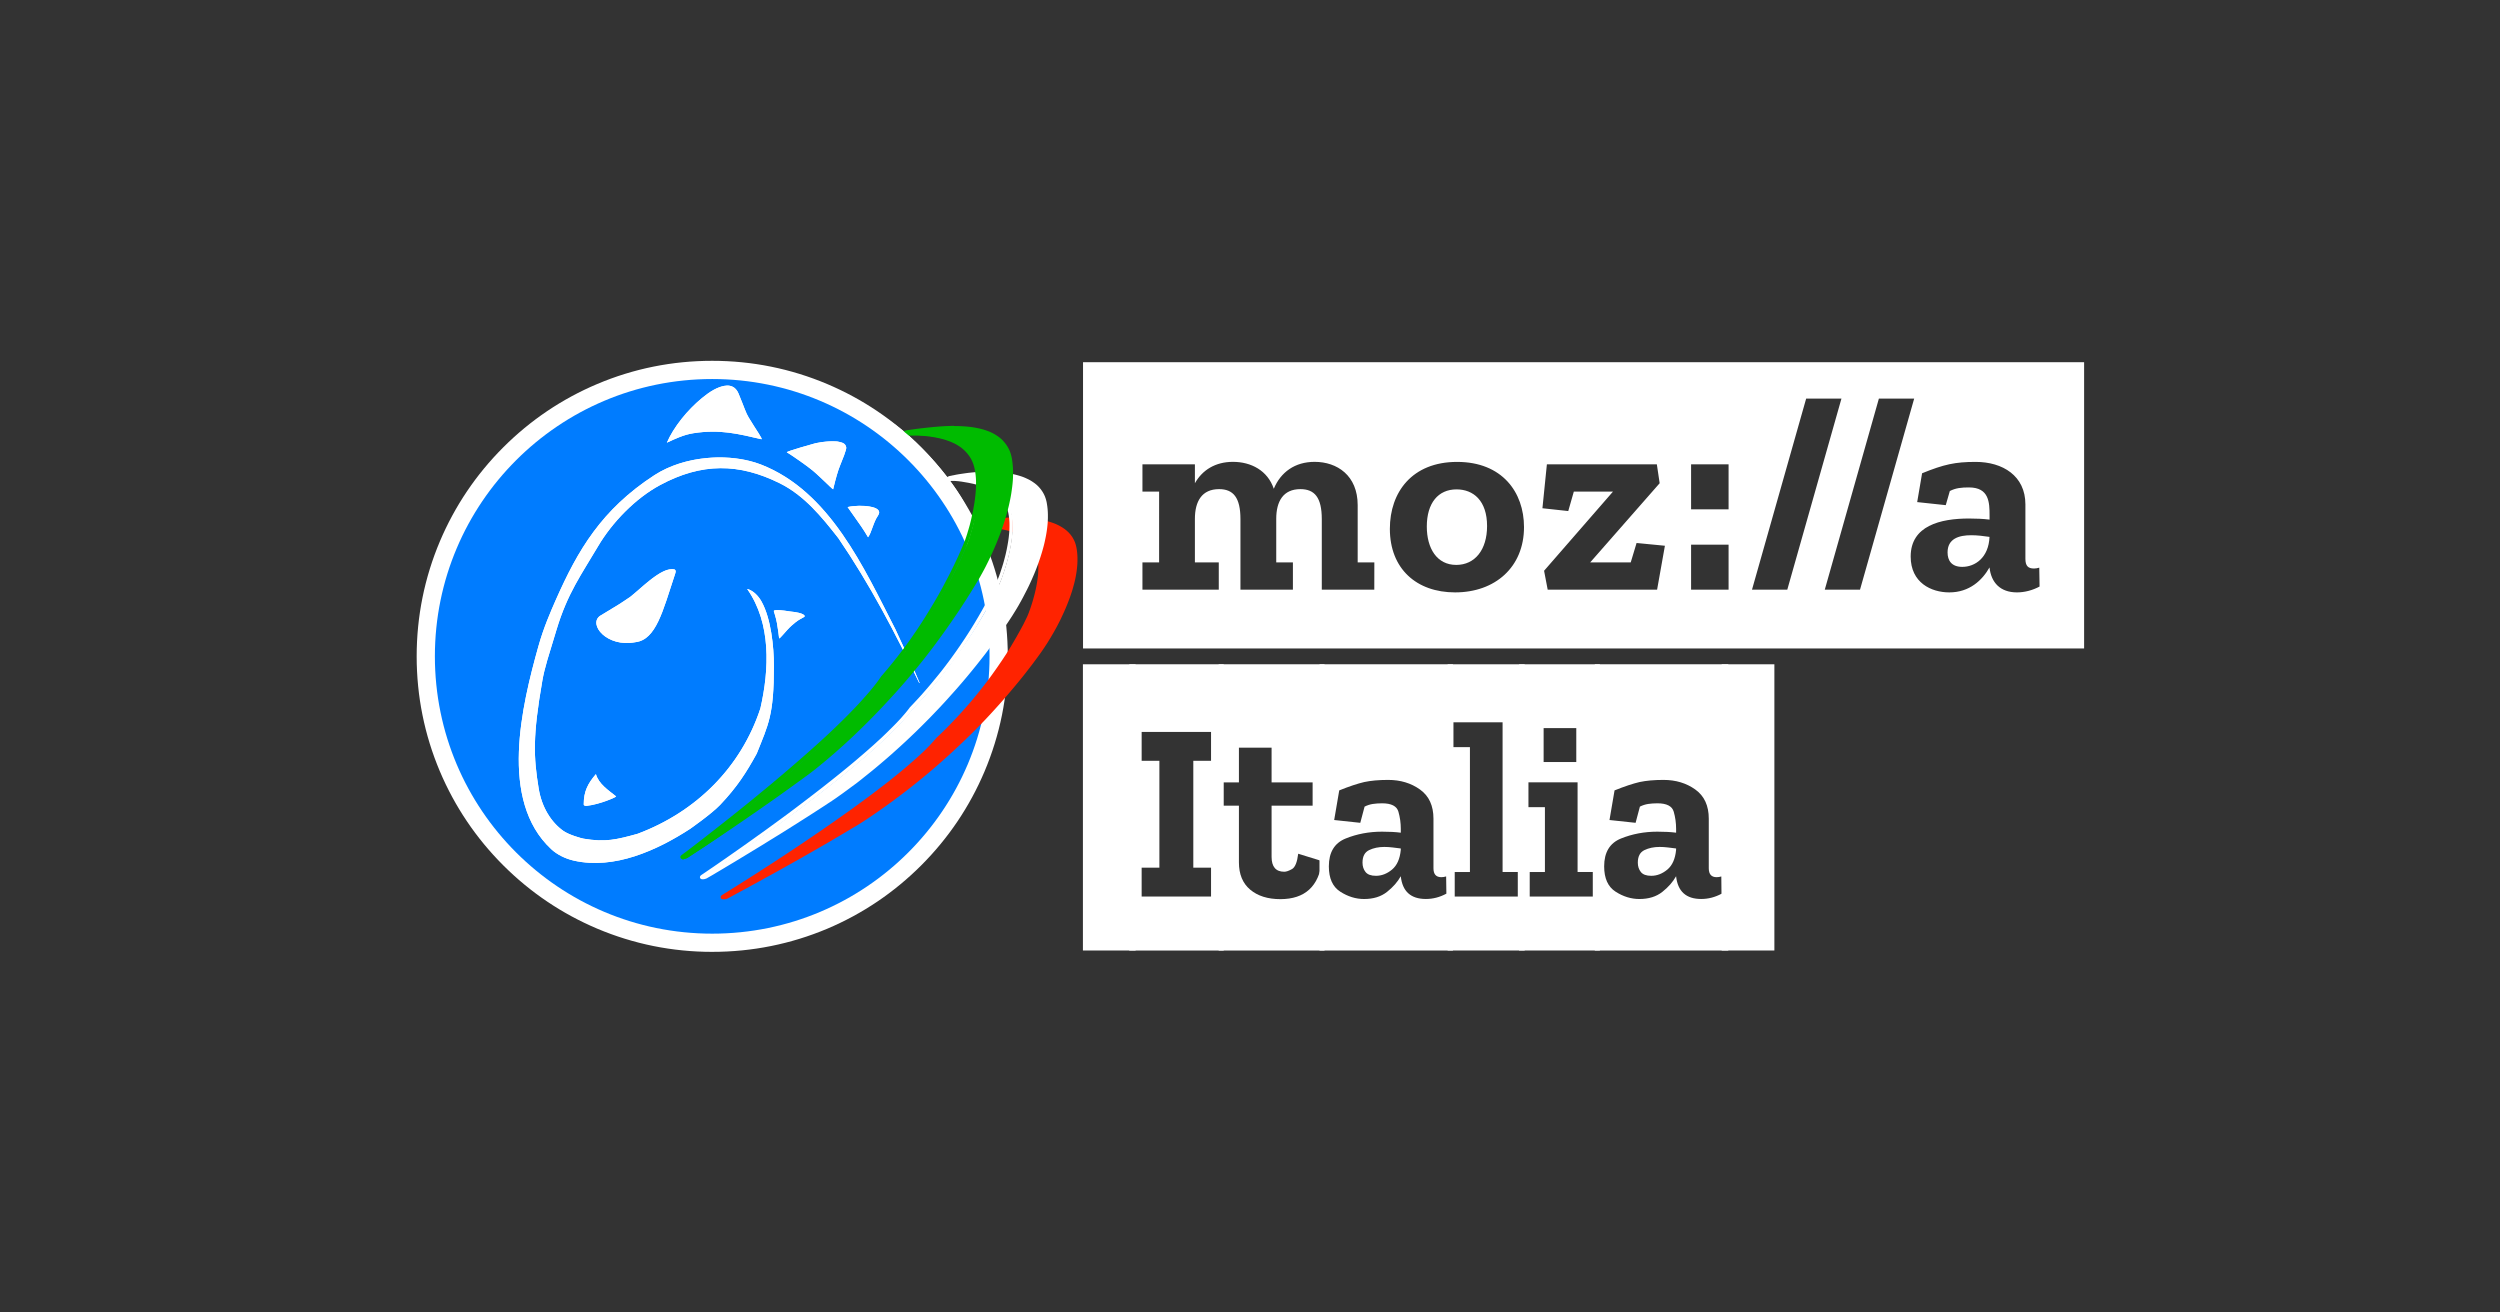 <?xml version="1.0" encoding="UTF-8" standalone="no"?>
<!-- Generator: Adobe Illustrator 24.3.0, SVG Export Plug-In . SVG Version: 6.00 Build 0)  -->

<svg
   version="1.1"
   id="svg205"
   inkscape:export-filename="D:\Documents\xampp\htdocs\img\opengraph\logo-opengraph.png"
   inkscape:export-xdpi="96"
   inkscape:export-ydpi="96"
   inkscape:version="1.1 (c68e22c387, 2021-05-23)"
   sodipodi:docname="logo-opengraph.svg"
   x="0px"
   y="0px"
   viewBox="0 0 1200 630"
   xml:space="preserve"
   width="1200"
   height="630"
   xmlns:inkscape="http://www.inkscape.org/namespaces/inkscape"
   xmlns:sodipodi="http://sodipodi.sourceforge.net/DTD/sodipodi-0.dtd"
   xmlns="http://www.w3.org/2000/svg"
   xmlns:svg="http://www.w3.org/2000/svg"><defs
   id="defs83" /><sodipodi:namedview
   id="namedview81"
   pagecolor="#ffffff"
   bordercolor="#666666"
   borderopacity="1.0"
   inkscape:pageshadow="2"
   inkscape:pageopacity="0.0"
   inkscape:pagecheckerboard="0"
   showgrid="false"
   inkscape:zoom="0.86730198"
   inkscape:cx="714.86059"
   inkscape:cy="403.55033"
   inkscape:window-width="1920"
   inkscape:window-height="1002"
   inkscape:window-x="-8"
   inkscape:window-y="-8"
   inkscape:window-maximized="1"
   inkscape:current-layer="svg205" />
<style
   type="text/css"
   id="style2">
	.st0{enable-background:new    ;}
	.st1{fill:#FFFFFF;}
	.st2{fill:#007CFF;}
	.st3{fill:#FF2300;}
	.st4{fill:#00BB00;stroke:#00BB00;stroke-miterlimit:10;}
	.st5{fill:#00BB00;}
</style>
<rect
   style="fill:#333333;fill-opacity:1;fill-rule:evenodd;stroke-width:0.214"
   id="rect107"
   width="1200"
   height="630"
   x="0"
   y="0" />

<g
   id="g1180"
   transform="matrix(0.164,0,0,0.164,200,173.848)"><g
     class="st0"
     id="g20">
	<path
   class="st1"
   d="M 1950,1721.9 V 884.2 h 154.2 v 837.7 z"
   id="path4" />
	<path
   class="st1"
   d="M 2085.6,1721.9 V 884.2 h 276.5 v 837.7 z M 2121.9,1564 H 2325 v -84.5 h -51.9 v -312.8 h 51.9 v -84.5 h -203.1 v 84.5 h 51.9 v 312.8 h -51.9 z"
   id="path6" />
	<path
   class="st1"
   d="M 2347.3,1721.9 V 884.2 h 309.9 v 837.7 z m 302.5,-261.7 -69.7,-21.5 c -3,24.7 -9,39.7 -18.2,44.9 -9.2,5.2 -16.7,7.8 -22.6,7.8 -24.7,0 -37.1,-14.6 -37.1,-43.7 V 1298 h 120.1 v -68.2 h -120.1 v -101.6 h -95.6 v 101.6 h -47.4 v 68.2 h 47.4 v 166.1 c 0,34.6 11,61.2 33,79.7 22,18.5 51.5,27.8 88.6,27.8 71.6,-0.2 112.2,-37.3 121.6,-111.4 z"
   id="path8" />
	<path
   class="st1"
   d="M 2642.4,1721.9 V 884.2 H 3033 v 837.7 z m 57.8,-468.6 -14.8,86.7 76.4,8.2 12.6,-47.4 c 7.9,-4 15.9,-6.5 24.1,-7.8 8.2,-1.2 17.2,-1.9 27.1,-1.9 27.2,0 43.1,8.2 47.8,24.5 4.7,16.3 7,33.1 7,50.4 v 11.1 c -15.3,-2 -33.6,-3 -54.9,-3 -38.1,0 -73.5,6.7 -106.4,20 -32.9,13.3 -49.3,40.5 -49.3,81.5 0,35.1 11.1,59.8 33.4,74.1 22.2,14.3 45.5,21.5 69.7,21.5 27.2,0 49.5,-6.9 67.1,-20.8 17.5,-13.8 31,-29.2 40.4,-46 v 0.7 c 4.9,44 29.4,66 73.4,66 20.8,0 40.8,-5.2 60,-15.6 l -0.7,-50.4 c -4.9,1.5 -9.6,2.2 -14.1,2.2 -15.3,0 -23,-8.6 -23,-25.9 v -145.3 c 0,-38.1 -13.1,-66.5 -39.3,-85.3 -26.2,-18.8 -57.3,-28.2 -93.4,-28.2 -27.2,0 -50.5,2.1 -70.1,6.3 -19.5,4.6 -43.9,12.6 -73,24.4 z m 180.1,174.3 c -2.5,26.2 -11,45.3 -25.6,57.5 -14.6,12.1 -30.3,18.2 -47.1,18.2 -14.3,0 -24.5,-3.7 -30.4,-11.1 -5.9,-7.4 -8.9,-16.6 -8.9,-27.4 0,-18.3 6.4,-30.5 19.3,-36.7 12.8,-6.2 27.7,-9.3 44.5,-9.3 7.9,0 15.9,0.5 24.1,1.5 8.2,1 16.2,2 24.1,3 z"
   id="path10" />
	<path
   class="st1"
   d="M 3017.5,1721.9 V 884.2 h 225.4 v 837.7 z m 20.7,-157.9 h 184.6 v -71.9 h -44.5 V 1054 h -143.8 v 72.7 h 48.2 v 365.5 h -44.5 z"
   id="path12" />
	<path
   class="st1"
   d="M 3226.5,1721.9 V 884.2 H 3463 v 837.7 z m 31.2,-157.9 h 184.6 v -71.9 h -44.5 V 1229.7 H 3254 v 72.7 h 48.2 v 189.8 h -44.5 z m 40.7,-493 v 99.3 H 3394 V 1071 Z"
   id="path14" />
	<path
   class="st1"
   d="M 3448.2,1721.9 V 884.2 h 390.7 v 837.7 z m 57.8,-468.6 -14.8,86.7 76.4,8.2 12.6,-47.4 c 7.9,-4 15.9,-6.5 24.1,-7.8 8.2,-1.2 17.2,-1.9 27.1,-1.9 27.2,0 43.1,8.2 47.8,24.5 4.7,16.3 7,33.1 7,50.4 v 11.1 c -15.3,-2 -33.6,-3 -54.9,-3 -38.1,0 -73.5,6.7 -106.4,20 -32.9,13.3 -49.3,40.5 -49.3,81.5 0,35.1 11.1,59.8 33.4,74.1 22.2,14.3 45.5,21.5 69.7,21.5 27.2,0 49.5,-6.9 67.1,-20.8 17.5,-13.8 31,-29.2 40.4,-46 v 0.7 c 4.9,44 29.4,66 73.4,66 20.8,0 40.8,-5.2 60,-15.6 l -0.7,-50.4 c -4.9,1.5 -9.6,2.2 -14.1,2.2 -15.3,0 -23,-8.6 -23,-25.9 v -145.3 c 0,-38.1 -13.1,-66.5 -39.3,-85.3 -26.2,-18.8 -57.3,-28.2 -93.4,-28.2 -27.2,0 -50.5,2.1 -70.1,6.3 -19.5,4.6 -43.8,12.6 -73,24.4 z m 180.1,174.3 c -2.5,26.2 -11,45.3 -25.6,57.5 -14.6,12.1 -30.3,18.2 -47.1,18.2 -14.3,0 -24.5,-3.7 -30.4,-11.1 -5.9,-7.4 -8.9,-16.6 -8.9,-27.4 0,-18.3 6.4,-30.5 19.3,-36.7 12.8,-6.2 27.7,-9.3 44.5,-9.3 7.9,0 15.9,0.5 24.1,1.5 8.2,1 16.2,2 24.1,3 z"
   id="path16" />
	<path
   class="st1"
   d="M 3819.6,1721.9 V 884.2 h 154.2 v 837.7 z"
   id="path18" />
</g><g
     id="g8"
     transform="matrix(1.465,0,0,1.465,-100.082,-546.114)"
     inkscape:export-filename="Z:\Documents\Mozilla\Logo\Png\Tricolore\mozita logo tricolore-azzurro.png"
     inkscape:export-xdpi="59.022247"
     inkscape:export-ydpi="59.022247">
	<path
   id="path2-2"
   inkscape:connector-curvature="0"
   class="st1"
   d="m 2145.8,626.9 c -36.6,0 -59.4,27.2 -59.4,74.3 0,43.3 20,76.6 58.8,76.6 37.2,0 61.6,-30 61.6,-77.7 0,-50.5 -27.2,-73.2 -61,-73.2 z" />
	<path
   id="path23"
   inkscape:connector-curvature="0"
   class="st1"
   d="m 3126.8,752.8 c 0,16.1 7.8,28.9 29.4,28.9 25.5,0 52.7,-18.3 54.4,-59.9 -11.6,-1.7 -24.4,-3.3 -36.1,-3.3 -25.5,-0.1 -47.7,7.1 -47.7,34.3 z" />
	<path
   id="path6-4"
   inkscape:connector-curvature="0"
   class="st1"
   d="m 1399.6,372.8 v 571.9 h 2000 V 372.8 Z m 581.9,454.4 H 1876.6 V 686.3 c 0,-43.3 -14.4,-59.9 -42.7,-59.9 -34.4,0 -48.3,24.4 -48.3,59.4 v 87 h 33.3 v 54.4 H 1714.1 V 686.3 c 0,-43.3 -14.4,-59.9 -42.7,-59.9 -34.4,0 -48.3,24.4 -48.3,59.4 v 87 h 47.7 v 54.4 h -152.5 v -54.4 h 33.3 V 631.3 h -33.3 v -54.4 h 104.8 v 37.7 c 15,-26.6 41.1,-42.7 76,-42.7 36.1,0 69.3,17.2 81.6,53.8 13.9,-33.3 42.2,-53.8 81.6,-53.8 44.9,0 86,27.2 86,86.5 v 114.4 h 33.3 z m 161.5,5.5 c -77.1,0 -130.4,-47.1 -130.4,-127 0,-73.2 44.4,-133.7 134.3,-133.7 89.9,0 133.7,60.4 133.7,130.3 0,79.9 -57.7,130.4 -137.6,130.4 z m 403.5,-5.5 h -218.6 l -7.2,-37.7 137.6,-158.1 h -78.2 l -11.1,38.8 -51.6,-5.6 8.9,-87.7 H 2546 l 5.6,37.7 -138.8,158.2 h 81 l 11.7,-38.8 56.6,5.5 z m 142.8,0 h -74.9 v -89.9 h 74.9 z m 0,-160.4 h -74.9 v -89.9 h 74.9 z m 46.8,160.4 108.2,-381.7 h 70.5 l -108.2,381.7 z m 145.4,0 108.1,-381.7 h 70.5 l -108.2,381.7 z m 384,5.5 c -33.3,0 -51.6,-19.4 -54.9,-49.9 -14.4,25.5 -39.9,49.9 -80.4,49.9 -36.1,0 -77.1,-19.4 -77.1,-71.6 0,-61.6 59.4,-76 116.5,-76 13.9,0 28.3,0.6 41.1,2.2 V 679 c 0,-25.5 -0.6,-56 -41.1,-56 -15,0 -26.6,1.1 -38.3,7.2 l -8.1,28.2 -57.1,-6.1 9.8,-57.6 c 43.8,-17.8 66,-22.7 107.1,-22.7 53.8,0 99.3,27.7 99.3,84.9 v 108.7 c 0,14.4 5.6,19.4 17.2,19.4 3.3,0 6.7,-0.6 10.5,-1.7 l 0.6,37.7 c -13.5,7.3 -29.6,11.7 -45.1,11.7 z" />
</g><g
     id="g78">
	
		<g
   id="Sfondo_2_"
   transform="translate(-25,-92)"
   inkscape:export-filename="Z:\Documents\Mozilla\Icon\Png\Tricolour\tricolour 33x30.png"
   inkscape:export-xdpi="1.6044568"
   inkscape:export-ydpi="1.6044568">
		<g
   id="g30">
			<path
   id="Sfondo2_1_"
   inkscape:connector-curvature="0"
   class="st1"
   d="m 890,1812.9 c -474.9,0 -860,-385.1 -860,-860 0,-474.9 385.1,-860 860,-860 474.9,0 860,385.1 860,860 0,474.9 -385.1,860 -860,860 z" />
			<path
   class="st1"
   d="m 890,1817.9 c -116.8,0 -230,-22.9 -336.7,-68 C 450.3,1706.3 357.8,1644 278.3,1564.5 198.9,1485.1 136.5,1392.6 92.9,1289.5 47.9,1183 25,1069.7 25,953 25,836.3 47.9,723 93,616.3 136.6,513.3 198.9,420.8 278.4,341.3 357.9,261.8 450.3,199.5 553.4,155.9 660,110.8 773.2,88 890,88 c 116.8,0 230,22.9 336.7,68 103,43.6 195.5,105.9 275,185.4 79.5,79.5 141.8,171.9 185.4,275 45.1,106.6 68,219.9 68,336.7 0,116.8 -22.9,230 -68,336.7 -43.6,103 -105.9,195.5 -185.4,275 -79.4,79.4 -171.9,141.8 -275,185.4 -106.7,44.9 -219.9,67.7 -336.7,67.7 z M 890,98 C 418.6,98 35,481.5 35,953 c 0,471.4 383.6,855 855,855 471.4,0 855,-383.6 855,-855 C 1745,481.5 1361.4,98 890,98 Z"
   id="path28" />
		</g>
		<path
   id="Sfondo1_2_"
   inkscape:connector-curvature="0"
   class="st2"
   d="M 890,1764.6 C 441.7,1764.6 78.3,1401.2 78.3,952.9 78.3,504.6 441.7,141.3 890,141.3 c 448.3,0 811.7,363.4 811.7,811.7 0,448.3 -363.4,811.6 -811.7,811.6 z" />
	</g>
	
		<g
   id="Dinosauro_1_"
   transform="translate(-25,-92)"
   inkscape:export-filename="Z:\Documents\Mozilla\Icon\Png\Tricolour\tricolour 33x30.png"
   inkscape:export-xdpi="1.6044568"
   inkscape:export-ydpi="1.6044568">
		<g
   id="g133_1_">
			<path
   id="path129_1_"
   inkscape:connector-curvature="0"
   class="st1"
   d="m 770.6,697.7 c 3,-0.2 6.1,0.2 9,0.9 6.5,3.5 2.1,11.3 0.5,17.1 -34.5,103.9 -54.3,188.8 -114.8,195.8 -84,16.4 -139,-52.5 -103.5,-77.1 56.9,-34.2 56.9,-34.2 88.8,-55.9 C 676,758.2 699,735 726,716.8 c 13.5,-9.2 28.2,-17.6 44.6,-19.1 z" />
			<path
   id="path131_1_"
   inkscape:connector-curvature="0"
   class="st1"
   d="m 665.3,911.5 c -84,16.4 -139,-52.5 -103.5,-77.1 56.9,-34.2 56.9,-34.2 88.8,-55.9 29.4,-22.6 92.5,-89.3 129,-79.9 6.5,3.5 2.1,11.3 0.5,17.1 -34.5,103.8 -54.2,188.7 -114.8,195.8" />
		</g>
		<g
   id="g139_1_">
			<path
   id="path135_1_"
   inkscape:connector-curvature="0"
   class="st1"
   d="m 549.5,1297.7 11.1,9.2" />
			<path
   id="path137_1_"
   inkscape:connector-curvature="0"
   class="st1"
   d="m 549.5,1297.7 11.1,9.2" />
		</g>
		<path
   id="path141_1_"
   inkscape:connector-curvature="0"
   class="st1"
   d="m 514,1390.5 v 0" />
		<g
   id="g147_1_">
			<path
   id="path143_1_"
   inkscape:connector-curvature="0"
   class="st1"
   d="m 519.1,1390.5 c -4.7,-1.4 -5.1,-1.8 -5.1,-5 0,-36.5 11.4,-59.6 35.6,-87.8 8.1,28.7 36.5,47.1 59.2,65.2 1.8,1.4 -46.9,23.3 -86,27.6" />
			<path
   id="path145_1_"
   inkscape:connector-curvature="0"
   class="st1"
   d="m 519.1,1390.5 c -4.7,-1.4 -5.1,-1.8 -5.1,-5 0,-36.5 11.4,-59.6 35.6,-87.8 8.1,28.7 36.5,47.1 59.2,65.2 1.8,1.4 -46.9,23.3 -86,27.6" />
		</g>
		<g
   id="g153_1_">
			<path
   id="path149_1_"
   inkscape:connector-curvature="0"
   class="st1"
   d="m 935.3,160.4 c 15.9,0.7 25.8,9.5 31.8,23.5 18.7,45.2 20.8,55.3 29.5,69.8 23.6,39.3 43.3,65.2 37,63.7 -66.8,-15.4 -121,-29.7 -198.6,-17.5 -28.1,4.4 -52,15.7 -77.6,27.7 22.5,-50 59.1,-94.3 101,-129.2 21.9,-18.3 47.6,-36.7 76.9,-38 z" />
			<path
   id="path151_1_"
   inkscape:connector-curvature="0"
   class="st1"
   d="m 757.3,327.6 c 33.7,-82.7 177,-223.1 209.8,-143.7 18.7,45.2 20.8,55.3 29.5,69.8 23.6,39.3 43.3,65.2 37,63.7 -66.8,-15.4 -121,-29.7 -198.6,-17.5 -28.1,4.4 -52,15.7 -77.7,27.7" />
		</g>
		<g
   id="g159_1_">
			<path
   id="path155_1_"
   inkscape:connector-curvature="0"
   class="st1"
   d="m 1321.9,512.4 c 12.5,0 70.9,1.6 53.7,28.2 -15.2,22.1 -18.2,48.7 -29.4,63.8 -16.1,-26.7 -16.1,-26.7 -59.8,-88.3 11.6,-2.8 23.6,-3.4 35.5,-3.7 z" />
			<path
   id="path157_1_"
   inkscape:connector-curvature="0"
   class="st1"
   d="m 1346.1,604.4 c -16.1,-26.7 -16.1,-26.7 -59.8,-88.3 34.2,-8.4 108.8,-4.2 89.1,24.4 -15.1,22.3 -18.1,48.8 -29.3,63.9" />
		</g>
		<g
   id="g165_1_">
			<path
   id="path161_1_"
   inkscape:connector-curvature="0"
   class="st1"
   d="m 910.4,370.6 c 41.4,0 82.8,6 121.6,20.6 202.5,78.4 302.2,303.5 394.3,482.8 50.7,109.5 50.7,109.5 70.7,156.6 -0.5,0 -1,0 -1,0.5 C 1426.2,885.1 1350.8,741 1259.2,607 1210.4,544.7 1159.6,481.9 1087,446 968.6,387.5 859.7,385.7 737.1,451.8 665.5,490.5 597.5,560.2 555.6,631.3 c -49,83.1 -88.9,136.9 -121,242.9 -23.4,77.2 -35,111.3 -41.7,149.5 -28.6,163.4 -25.8,224.2 -10.8,316 9,55 36.7,99.1 72.5,124.3 16.4,11.5 52.2,21.5 59.3,22.7 63.6,10.7 95.8,2.8 157.6,-14.3 172.7,-64.7 303.1,-195.4 359.6,-367.3 26.1,-114.1 31.7,-248.6 -38.4,-348.8 0,-0.5 0,-0.5 0.5,-0.5 18.1,5.5 32.4,21 41.3,37 27.6,49.7 36.1,131.4 36.1,188.6 0,144.6 -16.1,170.3 -50.3,256.2 -30.4,55.4 -57.4,97.8 -107.2,150.2 -25.3,26.5 -86.8,69.3 -87.3,69.8 -97.3,63.3 -222.5,120.1 -340.7,93.3 -25.3,-5.7 -49.5,-17.9 -66.4,-33.7 -153.2,-142.6 -86.3,-419.3 -37.3,-594 15,-53.7 35.9,-101.5 51.7,-137.3 63.4,-143 132.7,-262.4 287.8,-363.2 44.3,-28.5 95.9,-44.1 148.1,-49.6 18.2,-2.2 23.2,-1.9 41.4,-2.5 z" />
			<path
   id="path163_1_"
   inkscape:connector-curvature="0"
   class="st1"
   d="m 1497,1030.7 c -0.5,0 -1,0 -1,0.5 -69.8,-146 -145.2,-290.1 -236.8,-424.1 -48.8,-62.3 -99.6,-125.1 -172.2,-161 -118.4,-58.5 -227.3,-60.3 -349.9,5.8 -71.6,38.6 -139.6,108.3 -181.5,179.4 -49,83.1 -88.9,136.9 -121,242.9 -23.4,77.2 -35,111.3 -41.7,149.5 -28.6,163.4 -25.8,224.2 -10.8,316 9,55 36.7,99.1 72.5,124.3 16.4,11.5 52.2,21.5 59.3,22.7 63.6,10.7 95.8,2.8 157.6,-14.3 172.7,-64.7 303.1,-195.4 359.6,-367.3 26.1,-114.1 31.7,-248.6 -38.4,-348.8 0,-0.5 0,-0.5 0.5,-0.5 18.1,5.5 32.4,21 41.3,37 27.6,49.7 36.1,131.4 36.1,188.6 0,144.6 -16.1,170.3 -50.3,256.2 -30.4,55.4 -57.4,97.8 -107.2,150.2 -25.3,26.5 -86.8,69.3 -87.3,69.8 -97.3,63.3 -222.5,120.1 -340.7,93.3 -25.3,-5.7 -49.5,-17.9 -66.4,-33.7 -153.2,-142.6 -86.3,-419.3 -37.3,-594 15,-53.7 35.9,-101.5 51.7,-137.3 63.4,-143 132.7,-262.4 287.8,-363.2 93.1,-60.3 226.1,-64.2 311.2,-31.2 202.5,78.4 302.2,303.5 394.3,482.8 50.7,109.3 50.7,109.3 70.6,156.4" />
		</g>
		<g
   id="g171_1_">
			<path
   id="path167_1_"
   inkscape:connector-curvature="0"
   class="st1"
   d="m 1237,323.6 c 14.3,0.1 8.2,-0.2 18.5,0.4 6.3,1.5 22.5,2.6 25.9,14 1.4,4.5 3.9,5.2 -16.9,55.6 -6.5,15.7 -12.8,37.7 -20.6,70.4 -4.1,-1.4 -43.6,-43 -67.2,-60.7 -12.2,-9.8 -57.4,-41.5 -68.1,-47.4 -4.2,-2.4 82.3,-26.3 82.3,-26.3 11.4,-2.7 23,-4.4 34.7,-5.3 3.8,-0.4 7.6,-0.5 11.4,-0.7 z" />
			<path
   id="path169_1_"
   inkscape:connector-curvature="0"
   class="st1"
   d="m 1108.6,355.9 c -4.2,-2.4 82.3,-26.3 82.3,-26.3 0,0 30.9,-8 64.7,-5.5 6.3,1.5 22.5,2.6 25.9,14 1.4,4.5 3.9,5.2 -16.9,55.6 -6.5,15.7 -12.8,37.7 -20.6,70.4 -4.1,-1.4 -43.6,-43 -67.2,-60.7 -12.3,-10 -57.5,-41.6 -68.2,-47.5 z" />
		</g>
		<g
   id="g177_1_">
			<path
   id="path173_1_"
   inkscape:connector-curvature="0"
   class="st1"
   d="m 1080.8,817.6 c 12.8,0.2 25.5,2.1 38,4.1 41.3,3.9 44.6,13.4 40.5,15.7 -19.3,11.1 -17.6,8.8 -37.3,25.8 -14.5,12.6 -36,41.8 -36.3,36.5 -0.3,-5.3 -3.7,-29.6 -6.3,-44.3 -2.7,-14.7 -8.3,-31.5 -9.1,-34.7 -0.4,-3.4 8.7,-3 10.5,-3.1 z" />
			<path
   id="path175_1_"
   inkscape:connector-curvature="0"
   class="st1"
   d="m 1070.4,820.8 c 1,3.2 6.6,20 9.1,34.7 2.7,14.7 6,39.1 6.3,44.3 0.3,5.2 21.8,-24 36.3,-36.5 19.7,-17 18,-14.7 37.3,-25.8 4.1,-2.4 0.8,-11.8 -40.5,-15.7 -21.7,-3.7 -50.2,-6.6 -48.5,-1 z" />
		</g>
	</g>
	<g
   id="Anelli_1_"
   transform="translate(-25,-92)"
   inkscape:export-xdpi="9.0919218"
   inkscape:export-ydpi="9.0919218">
		<g
   id="g63">
			<path
   id="Rosso_2_"
   inkscape:connector-curvature="0"
   class="st3"
   d="m 1777.2,551.3 h 5.5 l 2.7,0.1 h 2.3 l 4.5,0.1 4.5,0.1 4.4,0.2 4.4,0.2 4.3,0.3 4.2,0.3 4.2,0.3 4.1,0.4 4,0.4 4,0.5 3.9,0.5 3.9,0.5 3.8,0.6 3.7,0.6 3.7,0.7 3.6,0.7 3.5,0.7 3.5,0.8 3.4,0.8 3.3,0.9 3.3,0.9 3.2,0.9 3.1,1 3.1,1 3,1.1 3,1.1 2.9,1.1 2.9,1.2 2.9,1.2 2.8,1.3 2.7,1.3 2.7,1.3 2.6,1.4 2.5,1.4 2.5,1.5 2.4,1.5 2.3,1.5 2.3,1.6 2.2,1.6 2.1,1.7 2.1,1.7 2,1.7 1.9,1.8 1.9,1.8 1.8,1.9 1.7,1.9 1.7,1.9 1.6,2 1.5,2 1.5,2.1 1.4,2.1 1.3,2.2 1.2,2.2 1.2,2.2 1.1,2.3 1,2.3 1,2.4 0.9,2.4 0.8,2.4 0.8,2.5 0.7,2.5 0.6,2.6 0.6,2.6 0.3,1.3 v 0 l 0.2,1.2 0.4,2.4 0.4,2.4 0.3,2.4 0.3,2.4 0.3,2.5 0.2,2.5 0.2,2.5 0.2,2.5 0.1,2.5 0.1,2.5 0.1,2.5 v 2.5 2.6 2.6 2.6 l -0.1,2.6 -0.1,2.6 -0.2,3.8 -0.4,5.1 -0.5,5.2 -0.6,5.2 -0.7,5.2 -0.8,5.2 -0.9,5.3 -1,5.3 -1.1,5.3 -1.2,5.3 -1.3,5.3 -1.4,5.3 -1.5,5.3 -1.5,5.4 -1.6,5.4 -1.7,5.4 -1.8,5.4 -1.8,5.3 -1.9,5.3 -2,5.3 -2,5.3 -2.1,5.3 -2.1,5.3 -2.2,5.3 -2.2,5.2 -2.3,5.2 -2.3,5.2 -2.4,5.2 -2.4,5.1 -2.5,5.1 -2.5,5.1 -2.5,5 -2.6,5 -2.6,4.9 -2.6,4.9 -2.6,4.8 -2.7,4.8 -2.7,4.7 -2.7,4.7 -2.7,4.6 -2.7,4.5 -2.7,4.5 -2.7,4.4 -2.7,4.3 -2.7,4.3 -2.7,4.2 -2.7,4.1 -2.7,4 -2.7,4 -2.7,3.9 -2.6,3.8 -2.6,3.7 -2.6,3.6 -2.6,3.5 -2.5,3.4 -1.2,1.7 v 0 l -2.8,3.7 -5.5,7.5 -5.5,7.4 -5.5,7.4 -5.6,7.3 -5.6,7.3 -5.6,7.2 -5.6,7.2 -5.6,7.1 -5.7,7 -5.7,7 -5.7,6.9 -5.7,6.9 -5.7,6.8 -5.7,6.8 -5.7,6.7 -5.7,6.7 -5.7,6.6 -5.7,6.6 -5.7,6.5 -5.7,6.4 -5.7,6.4 -5.7,6.3 -5.7,6.3 -5.7,6.2 -5.7,6.2 -5.7,6.1 -5.7,6.1 -5.7,6 -5.7,5.9 -5.7,5.9 -5.7,5.8 -5.7,5.8 -5.7,5.7 -5.7,5.7 -5.7,5.6 -5.7,5.5 -5.6,5.5 -5.6,5.4 -5.6,5.4 -5.6,5.3 -5.6,5.3 -5.6,5.2 -5.5,5.1 -5.5,5.1 -5.5,5 -5.5,5 -5.5,4.9 -5.4,4.9 -5.4,4.8 -5.4,4.7 -5.3,4.7 -5.3,4.6 -5.3,4.6 -5.3,4.5 -5.2,4.5 -5.2,4.4 -5.1,4.3 -5.1,4.3 -5.1,4.2 -5,4.2 -5,4.1 -5,4 -4.9,4 -4.9,3.9 -4.8,3.9 -4.8,3.8 -4.7,3.7 -4.7,3.7 -4.7,3.6 -4.6,3.6 -4.6,3.5 -4.5,3.5 -4.5,3.4 -4.4,3.3 -4.3,3.3 -4.3,3.2 -4.2,3.1 -4.2,3.1 -4.1,3 -4.1,3 -4,2.9 -3.9,2.9 -3.9,2.9 -3.8,2.8 -3.8,2.8 -3.7,2.7 -3.6,2.6 -3.6,2.6 -3.5,2.5 -3.4,2.5 -3.3,2.4 -3.3,2.3 -3.2,2.3 -3.1,2.2 -3.1,2.2 -3,2.1 -2.9,2 -2.9,2 -2.9,1.9 -2.8,1.8 -2.7,1.8 -2.6,1.7 -2.5,1.7 -2.4,1.6 -2.4,1.5 -2.3,1.5 -1.6,1.1 -1.1,0.7 -1,0.7 -1,0.7 -1,0.6 -1,0.6 -1,0.6 -0.9,0.6 -0.9,0.6 -0.9,0.6 -0.9,0.5 -0.8,0.5 -0.8,0.5 -0.8,0.5 -0.8,0.5 -0.8,0.5 -0.7,0.5 -0.7,0.4 -0.7,0.4 -0.7,0.4 -0.6,0.4 -0.6,0.4 -0.6,0.4 -0.6,0.3 -0.5,0.3 -0.5,0.3 -0.5,0.3 -0.5,0.3 -0.4,0.3 -0.4,0.2 -0.4,0.2 -0.4,0.2 -0.3,0.2 -0.3,0.2 -0.3,0.2 -0.2,0.1 -0.2,0.1 -0.2,0.1 -0.2,0.1 -0.1,0.1 -0.1,0.1 h -0.1 v 0 0 l -8.2,4.9 -16.4,9.8 -16.5,9.8 -16.5,9.7 -16.5,9.7 -12.4,7.2 -8.3,4.8 -8.3,4.7 -8.2,4.7 -8.2,4.7 -8.2,4.6 -8.1,4.6 -8.1,4.6 -8,4.5 -8,4.5 -7.9,4.4 -7.8,4.4 -7.8,4.3 -7.7,4.3 -7.6,4.2 -5.6,3.1 -3.7,2.1 -3.7,2.1 -3.6,2.1 -3.6,2.1 -3.6,2.1 -3.6,2 -3.5,2 -3.5,2 -3.5,2 -3.4,2 -3.4,1.9 -3.4,1.9 -3.4,1.9 -3.3,1.9 -3.3,1.9 -3.3,1.8 -3.2,1.8 -3.2,1.8 -3.1,1.8 -3.1,1.8 -3.1,1.7 -3,1.7 -3,1.7 -3,1.7 -2.9,1.7 -2.9,1.6 -2.9,1.6 -2.9,1.6 -2.9,1.6 -2.8,1.5 -2.8,1.5 -2.7,1.5 -2.7,1.5 -2.6,1.4 -2.6,1.4 -2.5,1.4 -2.5,1.4 -2.5,1.3 -2.4,1.3 -2.4,1.3 -2.3,1.2 -2.3,1.2 -2.2,1.2 -2.2,1.2 -2.1,1.1 -2,1.1 -2,1.1 -1.9,1 -1.9,1 -1.8,1 -1.8,1 -1.7,0.9 -1.7,0.9 -1.6,0.9 -1.5,0.8 -1.5,0.8 -1.4,0.8 -1.4,0.7 -1.3,0.7 -1.2,0.7 -1.2,0.6 -1.1,0.6 -1,0.6 -1,0.5 -0.9,0.5 -0.8,0.5 -0.8,0.4 -0.7,0.4 -0.6,0.3 -0.6,0.3 -0.5,0.3 -0.4,0.2 -0.4,0.2 -0.3,0.2 -0.2,0.1 -0.2,0.1 h -0.1 v 0 l -0.3,0.1 c -0.3,0.2 -0.2,0.1 -0.4,0.2 -0.9,0.4 -0.4,0.2 -1.6,0.6 -1.1,0.4 -0.6,0.3 -1.4,0.5 -0.8,0.3 -0.3,0.1 -1.5,0.4 -1.2,0.3 -0.7,0.2 -1.5,0.3 -0.8,0.2 -0.3,0.1 -1.4,0.2 -1.2,0.2 -0.7,0.1 -1.6,0.1 -0.3,0 -0.1,0 -0.4,0 h -0.3 -0.3 -0.3 -0.2 c -0.3,0 -0.2,0 -0.3,-0.1 -0.6,-0.1 -0.3,0 -0.8,-0.3 -0.5,-0.2 -0.4,0 -0.5,-0.3 -0.2,-0.2 -0.2,0 -0.1,-0.4 -0.1,-0.4 -0.1,-0.2 0.1,-0.5 0.1,-0.4 0,-0.1 0.5,-0.6 0.4,-0.5 0.2,-0.3 0.7,-0.7 0.2,-0.1 0.1,-0.1 0.3,-0.2 l 0.2,-0.1 v 0 0 l 0.1,-0.1 0.1,-0.1 0.2,-0.1 0.2,-0.1 0.3,-0.2 0.3,-0.2 0.4,-0.2 0.4,-0.2 0.4,-0.3 0.5,-0.3 0.5,-0.3 0.6,-0.4 0.6,-0.4 0.7,-0.4 0.7,-0.4 0.7,-0.5 0.8,-0.5 0.8,-0.5 0.9,-0.5 0.9,-0.6 0.9,-0.6 1,-0.6 1,-0.6 1.1,-0.7 1.1,-0.7 1.1,-0.7 1.2,-0.7 1.2,-0.8 1.2,-0.8 1.3,-0.8 1.3,-0.8 1.4,-0.8 1.4,-0.9 1.4,-0.9 1.5,-0.9 1.5,-0.9 1.5,-1 1.6,-1 1.6,-1 1.6,-1 1.7,-1 1.7,-1.1 1.7,-1.1 1.8,-1.1 1.8,-1.1 1.8,-1.2 1.9,-1.2 1.9,-1.2 1.9,-1.2 2,-1.2 2,-1.3 2,-1.3 2,-1.3 2.1,-1.3 2.1,-1.3 2.1,-1.3 2.2,-1.4 2.2,-1.4 2.2,-1.4 2.2,-1.4 2.3,-1.4 2.3,-1.5 2.3,-1.5 2.3,-1.5 2.4,-1.5 2.4,-1.5 2.4,-1.5 2.5,-1.6 2.5,-1.6 2.5,-1.6 2.5,-1.6 2.5,-1.6 2.6,-1.6 2.6,-1.7 2.6,-1.7 2.6,-1.7 3.9,-2.6 5.3,-3.4 5.4,-3.4 5.5,-3.5 5.6,-3.6 5.6,-3.6 5.7,-3.7 5.8,-3.7 5.8,-3.8 5.9,-3.8 6,-3.9 6,-3.9 6.1,-4 6.1,-4 6.2,-4.1 6.2,-4.1 6.3,-4.1 6.3,-4.2 6.4,-4.2 6.4,-4.3 6.5,-4.3 6.5,-4.3 6.5,-4.4 6.6,-4.4 6.6,-4.4 6.6,-4.5 6.6,-4.5 6.7,-4.5 6.7,-4.5 10,-6.9 13.4,-9.2 13.5,-9.3 13.5,-9.4 13.5,-9.4 13.4,-9.5 13.4,-9.5 13.3,-9.6 13.2,-9.6 13.1,-9.6 9.7,-7.2 6.4,-4.8 6.4,-4.8 6.4,-4.8 6.3,-4.8 6.3,-4.8 6.2,-4.7 6.2,-4.7 6.1,-4.7 6,-4.7 6,-4.7 5.9,-4.7 5.9,-4.7 5.8,-4.6 5.7,-4.6 5.6,-4.6 5.6,-4.6 5.5,-4.6 5.4,-4.5 5.3,-4.5 5.2,-4.5 5.2,-4.4 5.1,-4.4 5,-4.4 4.9,-4.3 4.8,-4.3 4.7,-4.3 4.6,-4.2 4.5,-4.2 3.3,-3.1 2.2,-2.1 2.2,-2.1 2.1,-2.1 2.1,-2.1 2.1,-2.1 2.1,-2.1 2,-2.1 2,-2 2,-2 1.9,-2 1.9,-2 1.9,-2 1.8,-2 1.8,-2 1.8,-2 1.8,-1.9 1.7,-1.9 1.7,-1.9 1.7,-1.9 1.6,-1.9 1.6,-1.9 0.8,-0.9 c 0.1,-0.1 0.2,-0.2 0.3,-0.3 l 2.2,-2 4.2,-4 4.2,-4 4.2,-4 4.1,-4 4.1,-4 4,-4 4,-4 6,-6.1 5.9,-6.1 3.9,-4 3.8,-4 3.8,-4 3.8,-4 3.7,-4 3.7,-4 3.6,-4 3.6,-4 3.6,-4 3.5,-4 3.5,-4 3.5,-4 3.4,-3.9 3.4,-3.9 3.4,-3.9 3.3,-3.9 3.3,-3.9 3.2,-3.9 3.2,-3.9 3.2,-3.9 3.1,-3.9 3.1,-3.8 3.1,-3.8 3,-3.8 3,-3.8 3,-3.8 2.9,-3.8 2.9,-3.8 2.9,-3.7 2.9,-3.7 2.9,-3.7 2.8,-3.7 2.8,-3.7 2.8,-3.6 2.7,-3.6 2.7,-3.6 2.7,-3.6 2.6,-3.6 2.6,-3.5 2.6,-3.5 2.5,-3.5 2.5,-3.5 2.5,-3.4 2.4,-3.4 2.4,-3.4 2.4,-3.4 2.3,-3.3 2.3,-3.3 2.3,-3.3 2.2,-3.2 2.2,-3.2 2.2,-3.2 2.1,-3.1 2.1,-3.1 2.1,-3.1 2,-3.1 2,-3 1.9,-3 1.9,-2.9 1.9,-2.9 1.8,-2.9 1.8,-2.9 1.8,-2.9 1.7,-2.9 1.7,-2.8 1.7,-2.8 1.6,-2.8 1.6,-2.7 1.6,-2.7 1.5,-2.6 1.5,-2.6 1.5,-2.5 1.4,-2.5 1.4,-2.5 1.4,-2.4 1.3,-2.4 1.3,-2.3 1.3,-2.3 1.2,-2.2 1.2,-2.2 1.2,-2.1 1.1,-2.1 1.1,-2 1.1,-2 1.1,-2 1,-1.9 1,-1.8 1,-1.8 0.9,-1.7 0.9,-1.7 0.9,-1.6 0.8,-1.6 0.8,-1.5 0.8,-1.5 0.7,-1.4 0.7,-1.4 0.7,-1.3 0.6,-1.3 0.6,-1.2 0.6,-1.1 0.5,-1.1 0.5,-1 0.5,-1 0.4,-0.9 0.4,-0.8 0.4,-0.8 0.3,-0.7 0.3,-0.7 0.3,-0.6 0.2,-0.5 0.2,-0.5 0.2,-0.4 0.2,-0.3 0.1,-0.3 0.1,-0.2 0.1,-0.1 v -0.1 -3.7 -0.1 l 0.1,-0.2 0.1,-0.2 0.1,-0.3 0.1,-0.3 0.2,-0.4 0.2,-0.4 0.2,-0.5 0.2,-0.5 0.2,-0.6 0.3,-0.6 0.3,-0.7 0.3,-0.7 0.3,-0.8 0.3,-0.8 0.3,-0.9 0.4,-0.9 0.4,-1 0.4,-1 0.4,-1 0.4,-1.1 0.4,-1.1 0.4,-1.2 0.4,-1.2 0.5,-1.2 0.5,-1.3 0.5,-1.3 0.5,-1.3 0.5,-1.4 0.5,-1.4 0.5,-1.5 0.5,-1.5 0.5,-1.5 0.5,-1.6 0.8,-2.4 1.1,-3.2 1.1,-3.3 1.1,-3.4 1.1,-3.5 1.1,-3.6 1.1,-3.7 1.1,-3.8 1.1,-3.9 1.1,-4 1.1,-4.1 1,-4.1 1,-4.2 1,-4.2 0.9,-4.3 0.9,-4.3 0.8,-4.4 0.8,-4.4 0.7,-4.4 0.7,-4.5 0.6,-4.5 0.6,-4.5 0.5,-4.5 0.4,-4.5 0.3,-4.5 0.2,-4.5 0.2,-4.4 0.1,-4.4 v -4.4 l -0.1,-4.4 -0.2,-3.2 -0.2,-2.2 -0.2,-2.2 -0.2,-2.2 -0.2,-2.2 -0.3,-2.2 -0.3,-2.1 -0.3,-2.1 -0.4,-2.1 -0.4,-2.1 -0.4,-2.1 -0.5,-2.1 -0.5,-2 -0.5,-2 -0.6,-2 -0.6,-2 -0.6,-2 -0.7,-1.9 -0.7,-1.9 -0.7,-1.9 -0.8,-1.9 -0.8,-1.8 -0.8,-1.8 -0.9,-1.8 -0.9,-1.8 -1,-1.7 -1,-1.7 -1,-1.7 -1.1,-1.6 -1.1,-1.6 -1.2,-1.6 -1.2,-1.5 -0.6,-0.8 -0.9,-1 -1.8,-2.1 -1.8,-2.1 -1.9,-2 -2,-2 -2,-2 -2.1,-2 -2.2,-1.9 -2.2,-1.9 -2.3,-1.9 -2.4,-1.8 -2.5,-1.8 -2.6,-1.8 -2.7,-1.7 -2.8,-1.7 -2.9,-1.7 -2.2,-1.2 -1.5,-0.8 -1.5,-0.8 -1.6,-0.8 -1.6,-0.8 -1.6,-0.8 -1.7,-0.8 -1.7,-0.7 -1.7,-0.7 -1.8,-0.7 -1.8,-0.7 -1.8,-0.7 -1.8,-0.7 -1.9,-0.7 -1.9,-0.7 -1.9,-0.6 -2,-0.6 -2,-0.6 -2,-0.6 -2.1,-0.6 -2.1,-0.6 -2.2,-0.6 -2.2,-0.6 -2.2,-0.5 -2.3,-0.5 -2.3,-0.5 -2.3,-0.5 -2.4,-0.5 -2.4,-0.5 -2.5,-0.5 -2.5,-0.4 -2.6,-0.4 -1.3,-0.2 v 0 l -1.3,-0.2 -2.6,-0.4 -2.6,-0.4 -2.5,-0.4 -2.4,-0.4 -2.3,-0.3 -2.3,-0.3 -2.2,-0.3 -2.1,-0.3 -2.1,-0.3 -2,-0.3 -1.9,-0.2 -1.9,-0.2 -1.8,-0.2 -1.8,-0.2 -1.7,-0.2 -1.6,-0.2 -1.6,-0.2 -1.5,-0.1 -1.5,-0.1 -1.4,-0.1 -1.3,-0.1 -1.3,-0.1 -1.2,-0.1 -1.2,-0.1 -1.1,-0.1 -1.1,-0.1 h -1 -1 -0.9 -0.9 -0.8 -0.8 -0.7 -0.7 -0.6 -0.6 -0.5 -0.5 -0.4 -0.5 -0.6 -0.1 -0.1 l -0.2,0.1 h -0.2 -0.1 c -2.3,0.4 -5.6,1.4 -7.7,0 -0.1,-0.1 -0.1,-0.3 -0.2,-0.4 -0.1,-0.7 0.9,-1.7 2.6,-2.6 v 0 l 0.7,-0.3 1,-0.5 1.2,-0.5 1.3,-0.4 1.4,-0.4 1.3,-0.3 1.3,-0.3 h 0.2 l 0.4,-0.1 0.8,-0.2 0.9,-0.2 0.9,-0.2 1,-0.2 1.1,-0.2 1.1,-0.2 1.2,-0.2 1.2,-0.3 1.3,-0.3 1.4,-0.3 1.4,-0.3 1.5,-0.3 1.5,-0.3 1.6,-0.3 1.6,-0.3 1.7,-0.3 1.7,-0.3 1.8,-0.3 1.8,-0.3 1.9,-0.3 1.9,-0.3 2,-0.3 2,-0.3 2.1,-0.3 2.1,-0.3 2.1,-0.3 2.2,-0.3 2.2,-0.3 2.3,-0.3 2.3,-0.3 2.3,-0.3 2.4,-0.3 2.4,-0.3 2.4,-0.3 2.5,-0.3 2.5,-0.2 3.7,-0.3 5,-0.4 5.1,-0.4 5.2,-0.3 5.3,-0.3 5.4,-0.2 5.4,-0.1 z m -105.8,17.5 z" />
			<path
   class="st3"
   d="m 923.5,1664 c -0.2,0 -0.3,0 -0.5,0 0,0 -0.1,0 -0.2,0 h -1.5 c -0.7,0 -1.4,-0.1 -1.9,-0.3 -0.4,-0.1 -0.8,-0.3 -1.2,-0.5 -1,-0.3 -1.8,-0.9 -2.4,-1.7 -0.9,-1 -1.3,-2.3 -1.2,-3.6 0,-1 0.2,-2 0.7,-2.8 0.3,-0.7 0.8,-1.2 1.3,-1.7 0.3,-0.4 0.6,-0.6 1,-1 l 0.7,-0.5 v 0 l 0.3,-0.3 3.4,-2 1.4,-0.9 1.2,-0.7 0.7,-0.5 15.7,-9.8 1.3,-0.7 2.8,-1.8 2.8,-1.7 1.5,-1 13.2,-8.2 1.8,-1.2 5.7,-3.6 1.9,-1.1 5.9,-3.8 17.1,-10.7 6.7,-4.4 22,-13.9 16.9,-11 10.9,-7 22.7,-14.7 5.7,-3.8 17.9,-11.7 30.9,-20.4 6.2,-4.2 6.4,-4.2 6.3,-4.3 13,-8.7 6.4,-4.4 13.2,-8.9 13.1,-9 13.4,-9.1 10,-6.9 26.8,-18.6 26.9,-18.9 26.7,-19 13.2,-9.6 13.2,-9.6 22.8,-16.8 19.1,-14.4 31,-23.7 12,-9.4 23.2,-18.6 11.2,-9.2 16.2,-13.6 5.2,-4.5 5.2,-4.5 5.1,-4.4 9.9,-8.7 4.8,-4.3 9.3,-8.5 12.1,-11.4 8.2,-8.2 2,-2.1 3.9,-3.9 5.5,-5.8 5.3,-5.9 1.7,-1.8 4.9,-5.5 4.6,-5.3 2.1,-1.9 12.6,-12 8.2,-8 8,-8 6,-6.1 21.3,-22.2 7.4,-8 10.9,-12 20.9,-23.8 6.6,-7.8 9.7,-11.7 3.1,-3.9 6.3,-7.7 9.1,-11.4 5.8,-7.6 3,-3.8 5.7,-7.4 5.5,-7.4 2.8,-3.7 7.9,-10.8 2.5,-3.6 5.1,-7.1 4.9,-7 2.5,-3.5 13.8,-20.2 12.6,-19.1 1.9,-3.1 2,-3.1 1.8,-3 3.7,-5.9 1.7,-2.9 3.5,-5.7 1.6,-2.8 3.3,-5.5 7.6,-13.1 1.5,-2.5 11.4,-20.4 9.1,-16.8 0.8,-1.5 10.9,-22.3 0.1,-0.3 0.7,-1.6 0.3,-0.8 0.9,-1.9 1,-2.6 1.5,-3.6 1.6,-4.7 1.9,-4.8 2.4,-7 1.3,-3.9 2.1,-6.5 2.1,-6.9 2.1,-7.3 2.1,-7.7 2.1,-8 2.9,-12.4 1.7,-8.5 1.6,-8.7 1.4,-8.8 1.2,-8.9 0.5,-4.4 0.4,-4.4 0.3,-4.4 0.4,-8.8 0.1,-4.3 v -4.3 l -0.1,-4.3 -0.2,-3.1 -0.8,-8.5 -0.8,-6 -1.1,-6 -1.4,-5.7 -1.7,-5.6 -2,-5.4 -2.2,-5.1 -1.6,-3.3 -2.8,-4.7 -2,-2.9 -1.1,-1.4 -1.7,-2.1 -0.8,-0.9 -3.5,-4 -1.7,-1.8 -3.8,-3.8 -1.9,-1.8 -4.2,-3.6 -2.1,-1.8 -2.3,-1.7 -2.4,-1.7 -2.4,-1.7 -2.6,-1.6 -5.4,-3.2 -4.9,-2.7 -6.1,-3 -10.2,-4 -3.5,-1.3 -7.6,-2.3 -8.2,-2.3 -13.5,-2.9 -2.3,-0.5 -17.3,-2.7 -24.6,-3.1 -11.2,-0.9 h -9.1 l -0.2,0.1 h -1 c -0.2,0 -0.4,0.1 -0.6,0.1 -2.7,0.5 -6.9,1.4 -10.3,-1 l -0.4,-0.3 -0.4,-0.4 c -0.3,-0.3 -0.6,-0.6 -0.7,-0.9 l -0.6,-0.6 -0.2,-1.7 c -0.2,-1.7 0.1,-5 5.2,-7.7 l 2.1,-1 1.6,-0.7 3,-0.9 6.8,-1.5 3.3,-0.6 5.2,-1.2 9.6,-1.8 17.6,-2.7 20.9,-2.7 16.4,-1.3 10.5,-0.6 5.5,-0.2 5.9,-0.1 4.7,0.7 h 5.3 l 2.6,0.1 h 2.3 l 9.2,0.2 9,0.4 12.9,0.9 8.3,0.8 12,1.5 7.7,1.2 11.1,2.1 7.2,1.6 10.1,2.7 6.5,2 9.3,3.3 5.9,2.4 8.3,4 5.2,2.9 2.5,1.5 2.4,1.5 2.5,1.6 2.3,1.6 2.4,1.7 4.2,3.4 2.2,1.9 3.9,3.7 1.9,2 3.5,3.9 1.7,2.1 1.5,2.1 1.6,2.2 1.5,2.3 1.4,2.3 2.5,4.6 1.2,2.4 2.1,4.9 0.9,2.5 1.6,5 0.7,2.7 1.5,6.7 1,6.1 0.9,7.4 0.6,7.6 0.3,7.6 v 10.3 l -0.4,9.1 -0.4,5.1 -0.5,5.3 -0.6,5.3 -0.7,5.3 -0.8,5.3 -0.9,5.4 -1,5.4 -1.1,5.4 -1.2,5.4 -1.3,5.4 -1.4,5.4 -3,10.8 -1.6,5.5 -1.7,5.5 -3.6,10.8 -1.9,5.4 -4,10.7 -4.2,10.7 -4.4,10.6 -4.6,10.5 -4.8,10.4 -6.9,14.7 -7.7,14.9 -2.6,4.9 -8,14.4 -8,13.7 -2.7,4.5 -5.3,8.7 -2.7,4.3 -2.7,4.2 -5.3,8.1 -7.8,11.6 -2.6,3.7 -9,12.5 -5.5,7.5 -11,14.8 -11.2,14.6 -11.2,14.4 -5.6,7.1 -11.4,14 -11.4,13.8 -11.4,13.6 -11.4,13.4 -11.4,13.2 -5.7,6.5 -11.4,12.8 -11.4,12.6 -11.4,12.4 -11.4,12.2 -5.7,6 -11.4,11.8 -11.4,11.6 -11.4,11.4 -5.7,5.6 -5.7,5.5 -5.6,5.5 -11.2,10.8 -11.2,10.6 -16.6,15.5 -11,10.1 -5.5,4.9 -5.4,4.9 -5.4,4.8 -5.4,4.8 -5.3,4.7 -10.7,9.3 -5.3,4.6 -5.2,4.5 -15.5,13.1 -5.2,4.3 -5,4.2 -5.1,4.2 -5.1,4.1 -4.9,4 -5,4 -4.8,3.9 -14.3,11.4 -4.8,3.7 -4.6,3.6 -4.7,3.6 -4.5,3.5 -17.7,13.4 -20.8,15.4 -19.3,13.9 -17.7,12.5 -3.3,2.3 -9.5,6.6 -8.9,6.1 -15.7,10.4 -2.4,1.5 -12.7,8.3 -4.5,2.7 -1,0.7 -6.3,3.8 -0.4,0.3 -2.5,1.4 -1.1,1.1 h -0.8 l -7,4.2 -16.4,9.8 -16.5,9.8 -33,19.5 -20.7,12 -64.8,37.1 -62.7,35.2 -14.2,7.8 -3.5,2 -26.8,14.6 -6.3,3.6 -12.2,6.7 -3,1.7 -17,9.2 -15.4,8.5 -18,9.6 -20.6,11.2 -2.4,1.3 -1.4,0.8 -2,1 -1.2,0.7 -1.6,0.8 -1.1,0.7 -5.7,3 h -0.2 c -0.5,0.2 -0.7,0.3 -1.1,0.4 l -0.5,0.2 c -0.2,0.1 -0.3,0.1 -0.3,0.1 -0.4,0.2 -0.7,0.3 -1.2,0.4 -0.4,0.2 -0.7,0.3 -1.2,0.3 -0.1,0 -0.2,0 -0.5,0.1 l -0.5,0.1 c -0.5,0.1 -0.7,0.2 -1.3,0.2 -0.5,0.1 -0.8,0.2 -1.3,0.2 -0.1,0 -0.2,0 -0.3,0 -1.2,-0.2 -1.7,-0.1 -2.2,-0.1 z m -6.3,-1.5 z m -1.3,-8.3 z m 5.6,-0.4 z m -4.4,-0.9 c 0,0 -0.1,0.1 -0.2,0.2 0.1,-0.1 0.1,-0.1 0.2,-0.2 z m 66.2,-30 -5.3,3.5 37.3,-20.3 12.1,-6.7 3.2,-1.7 12.8,-7.1 3.3,-1.8 31,-17.2 3.6,-2 10.9,-6.2 20.7,-11.5 46.9,-26.5 48.8,-28 20.6,-12 33,-19.4 40.8,-24.4 0.2,-0.2 0.7,-0.4 20.2,-12.4 2,-1.4 1,-0.6 1.6,-1.1 2.3,-1.5 2.4,-1.5 10,-6.6 5.6,-3.6 2.8,-1.9 6,-4.1 16.1,-11.2 3.4,-2.4 14.6,-10.2 19.5,-14.1 21,-15.6 4.3,-3.3 9,-6.8 4.5,-3.5 4.7,-3.6 4.6,-3.6 4.8,-3.7 14.2,-11.3 4.8,-3.9 5,-4 4.9,-4 5.1,-4.1 5,-4.1 5,-4.2 5.1,-4.3 15.4,-13 5.2,-4.5 5.3,-4.6 10.6,-9.2 5.3,-4.7 5.4,-4.7 5.4,-4.8 5.4,-4.9 5.5,-4.9 11,-10 16.6,-15.4 11.2,-10.6 11.2,-10.8 5.6,-5.5 5.7,-5.5 5.7,-5.6 11.4,-11.4 11.4,-11.6 11.4,-11.8 5.7,-6 11.4,-12.2 11.4,-12.4 11.4,-12.6 11.4,-12.7 5.7,-6.5 11.4,-13.1 11.4,-13.3 11.4,-13.5 11.4,-13.7 11.4,-13.9 5.6,-7 11.2,-14.3 11.2,-14.5 11,-14.7 9.4,-12.8 7.6,-10.6 2.5,-3.7 10.5,-15.8 2.6,-4.1 2.6,-4.2 5.3,-8.6 5.3,-8.9 5.3,-9.1 7.9,-14.2 7.6,-14.5 2.5,-5 7.3,-15.1 4.7,-10.2 4.5,-10.3 4.3,-10.4 4.1,-10.5 3.9,-10.5 1.8,-5.2 3.5,-10.6 1.6,-5.3 1.5,-5.3 2.9,-10.7 1.4,-5.2 1.3,-5.2 1.2,-5.2 1.1,-5.2 1,-5.2 0.9,-5.2 0.8,-5.1 0.7,-5.1 0.6,-5.1 0.5,-5.1 0.4,-5 0.4,-8.7 v -9.9 l -0.3,-7.2 -0.6,-7.2 -0.9,-7 -0.9,-5.6 -1.4,-6.1 -0.6,-2.3 -1.5,-4.6 -0.8,-2.2 -1.9,-4.4 -1,-2.1 -2.3,-4.1 -1.2,-2 -1.3,-1.9 -1.4,-1.9 -1.4,-1.9 -1.4,-1.8 -3.2,-3.6 -1.6,-1.7 -3.5,-3.4 -1.8,-1.5 -4,-3.2 -2,-1.5 -2.2,-1.5 -2.2,-1.4 -4.6,-2.8 -4.8,-2.6 -7.8,-3.7 -5.5,-2.3 -8.8,-3.2 -6.1,-1.9 -9.7,-2.6 -6.8,-1.5 -10.7,-2 -7.4,-1.2 -11.8,-1.5 -8,-0.8 -12.6,-0.9 -8.7,-0.4 -13.9,-0.3 h -5.8 l -4.6,-0.7 -5,0.1 -5.3,0.2 -10.4,0.6 -16.2,1.3 -26.6,3.5 -15.5,2.5 1.8,0.1 25.1,3.2 17.7,2.8 14,3 2.4,0.6 8.5,2.4 8.1,2.5 10.9,4.2 3.7,1.5 6.6,3.3 5.3,2.9 2.9,1.7 2.8,1.7 2.9,1.8 2.6,1.8 2.5,1.8 2.6,2 2.3,1.9 4.5,3.9 2.2,2.1 4,4 2,2.2 4.6,5.4 0.5,0.7 1.2,1.5 1.3,1.7 2.4,3.4 3.1,5.3 1.9,3.7 2.5,5.7 2.2,5.9 1.8,6.1 1.5,6.3 1.2,6.4 0.9,6.5 0.8,8.8 0.2,3.4 0.1,4.5 v 4.5 l -0.1,4.5 -0.4,9 -0.3,4.6 -0.4,4.6 -0.5,4.6 -1.2,9.1 -1.4,9.1 -1.6,9 -1.8,8.8 -3,12.7 -2.2,8.2 -2.2,7.8 -2.2,7.4 -2.2,7.1 -6,18 -2.3,6 -1.3,3.6 -4.4,10.7 v 1.3 l -0.8,0.8 -0.4,0.6 -1.4,3.1 -9,17.8 -4.6,8.4 -5.4,9.9 -6.1,10.9 -1.3,2.4 -13.3,23 -10.4,17.1 -3.7,5.9 -1.9,3.1 -2,3 -2,3.2 -12.7,19.2 -14.7,20.9 -2.5,3.5 -4.9,7 -5.2,7.2 -2.5,3.6 -8,11 -2.8,3.7 -5.5,7.4 -5.8,7.5 -3,3.8 -5.9,7.6 -9.2,11.6 -6.3,7.7 -3.1,3.9 -9.8,11.9 -6.7,7.9 -21,23.9 -11,12.1 -7.5,8.1 -11.5,12.1 -15.9,16.3 -8.1,8.1 -8.3,8.1 -12.8,12.2 -2.2,2 -0.6,0.7 -3.2,3.8 -5.1,5.7 -1.7,1.8 -5.4,5.9 -5.7,6 -3.9,3.9 -2,2.1 -8.3,8.3 -7.7,7.3 -4.5,4.2 -9.4,8.6 -4.9,4.4 -10,8.8 -5.1,4.5 -5.2,4.5 -5.2,4.5 -5.3,4.6 -10.9,9.2 -11.2,9.3 -5.7,4.6 -29.6,23.5 -6.1,4.7 -44.2,33.6 -22.8,16.8 -13.2,9.6 -13.3,9.6 -26.8,19.1 -27,18.9 -26.9,18.6 -10,6.9 -13.4,9.1 -13.1,9 -13.2,8.9 -6.5,4.4 -13,8.7 -6.4,4.3 -6.4,4.3 -6.3,4.2 -6.3,4.2 -24.6,16.3 -23.7,15.5 -5.8,3.8 -16.9,11 -27.9,18 -4.9,3.1 -23.8,15.2 -2.2,1.4 z"
   id="path61" />
		</g>
		<g
   id="g68">
			<path
   id="Bianco_1_"
   inkscape:connector-curvature="0"
   class="st1"
   d="m 1694.8,418 5.3,0.1 2.6,0.1 h 2.3 l 4.4,0.1 4.4,0.2 4.3,0.2 4.2,0.2 4.2,0.3 4.1,0.3 4.1,0.4 4,0.4 3.9,0.4 3.9,0.5 3.8,0.5 3.8,0.6 3.7,0.6 3.6,0.7 3.6,0.7 3.5,0.7 3.4,0.8 3.4,0.8 3.3,0.9 3.3,0.9 3.2,1 3.1,1 3.1,1 3,1.1 2.9,1.1 2.9,1.2 2.9,1.2 2.8,1.3 2.8,1.3 2.7,1.3 2.7,1.4 2.6,1.4 2.5,1.5 2.5,1.5 2.4,1.6 2.3,1.6 2.3,1.6 2.2,1.7 2.1,1.7 2.1,1.8 2,1.8 1.9,1.9 1.9,1.9 1.8,1.9 1.7,2 1.7,2 1.6,2.1 1.5,2.1 1.5,2.2 1.4,2.2 1.3,2.2 1.3,2.3 1.2,2.3 1.1,2.4 1.1,2.4 1,2.5 0.9,2.5 0.9,2.6 0.8,2.6 0.7,2.6 0.7,2.7 0.6,2.7 0.5,2.8 0.2,1.4 v 0 l 0.2,1.3 0.4,2.6 0.4,2.6 0.3,2.6 0.3,2.6 0.3,2.6 0.2,2.6 0.2,2.7 0.2,2.7 0.1,2.7 0.1,2.7 0.1,2.7 v 2.7 2.7 2.7 2.7 l -0.1,2.8 -0.1,2.8 -0.2,4.1 -0.4,5.5 -0.5,5.5 -0.6,5.6 -0.7,5.6 -0.8,5.6 -0.9,5.6 -1,5.7 -1.1,5.7 -1.2,5.7 -1.2,5.7 -1.3,5.7 -1.4,5.7 -1.5,5.7 -1.6,5.7 -1.6,5.7 -1.7,5.7 -1.8,5.7 -1.8,5.7 -1.9,5.7 -2,5.7 -2,5.7 -2.1,5.6 -2.1,5.6 -2.2,5.6 -2.2,5.6 -2.3,5.5 -2.3,5.5 -2.4,5.5 -2.4,5.4 -2.4,5.4 -2.5,5.4 -2.5,5.3 -2.5,5.3 -2.5,5.2 -2.6,5.2 -2.6,5.1 -2.6,5 -2.6,5 -2.6,4.9 -2.6,4.9 -2.6,4.8 -2.6,4.7 -2.6,4.6 -2.6,4.6 -2.6,4.5 -2.6,4.4 -2.6,4.3 -2.6,4.2 -2.6,4.1 -2.6,4.1 -2.5,4 -2.5,3.9 -2.5,3.8 -2.5,3.7 -1.2,1.8 v 0 l -2.7,4 -5.3,8 -5.4,7.9 -5.4,7.9 -5.4,7.8 -5.4,7.8 -5.4,7.7 -5.5,7.6 -5.5,7.6 -5.5,7.5 -5.5,7.5 -5.5,7.4 -5.5,7.4 -5.5,7.3 -5.6,7.2 -5.6,7.2 -5.6,7.1 -5.6,7.1 -5.6,7 -5.6,6.9 -5.6,6.9 -5.6,6.8 -5.6,6.8 -5.6,6.7 -5.6,6.6 -5.6,6.6 -5.6,6.5 -5.6,6.5 -5.6,6.4 -5.6,6.3 -5.6,6.3 -5.6,6.2 -5.5,6.2 -5.5,6.1 -5.5,6 -5.5,6 -5.5,5.9 -5.5,5.9 -5.5,5.8 -5.5,5.7 -5.4,5.7 -5.4,5.6 -5.4,5.6 -5.4,5.5 -5.4,5.4 -5.3,5.4 -5.3,5.3 -5.3,5.3 -5.3,5.2 -5.2,5.1 -5.2,5.1 -5.2,5 -5.2,4.9 -5.1,4.9 -5.1,4.8 -5.1,4.8 -5,4.7 -5,4.6 -5,4.6 -4.9,4.5 -4.9,4.4 -4.9,4.4 -4.8,4.3 -4.8,4.3 -4.7,4.2 -4.7,4.1 -4.7,4.1 -4.6,4 -4.6,3.9 -4.5,3.9 -4.5,3.8 -4.4,3.8 -4.4,3.7 -4.3,3.6 -4.3,3.6 -4.2,3.5 -4.2,3.4 -4.1,3.4 -4.1,3.3 -4,3.2 -3.9,3.2 -3.9,3.1 -3.8,3 -3.8,3 -3.7,2.9 -3.6,2.9 -3.6,2.9 -3.5,2.8 -3.5,2.8 -3.4,2.7 -3.3,2.6 -3.3,2.6 -3.2,2.5 -3.1,2.4 -3,2.4 -3,2.3 -2.9,2.2 -2.9,2.2 -2.8,2.1 -2.8,2 -2.7,2 -2.6,1.9 -2.5,1.8 -2.5,1.8 -2.4,1.7 -2.3,1.6 -1.7,1.2 -1.1,0.8 -1.1,0.8 -1,0.7 -1,0.7 -1,0.7 -1,0.7 -1,0.7 -0.9,0.7 -0.9,0.6 -0.9,0.6 -0.9,0.6 -0.8,0.6 -0.8,0.6 -0.8,0.6 -0.8,0.5 -0.8,0.5 -0.7,0.5 -0.7,0.5 -0.7,0.5 -0.7,0.4 -0.6,0.4 -0.6,0.4 -0.6,0.4 -0.6,0.4 -0.5,0.4 -0.5,0.3 -0.5,0.3 -0.5,0.3 -0.4,0.3 -0.4,0.3 -0.4,0.3 -0.4,0.2 -0.3,0.2 -0.3,0.2 -0.3,0.2 -0.3,0.2 -0.2,0.2 -0.2,0.1 -0.2,0.1 -0.2,0.1 -0.1,0.1 -0.1,0.1 h -0.1 v 0 0 l -8,5.2 -15.9,10.5 -16,10.4 -16.1,10.4 -16.1,10.3 -12.1,7.7 -8.1,5.1 -8,5.1 -8,5 -8,5 -7.9,5 -7.9,4.9 -7.9,4.9 -7.8,4.8 -7.8,4.8 -7.7,4.7 -7.6,4.7 -7.6,4.6 -7.5,4.6 -5.5,3.4 -3.6,2.3 -3.6,2.3 -3.6,2.3 -3.6,2.2 -3.5,2.2 -3.5,2.2 -3.5,2.2 -3.5,2.2 -3.4,2.2 -3.4,2.1 -3.4,2.1 -3.3,2.1 -3.3,2.1 -3.3,2.1 -3.3,2 -3.2,2 -3.2,2 -3.2,2 -3.1,2 -3.1,1.9 -3.1,1.9 -3,1.9 -3,1.9 -3,1.8 -2.9,1.8 -2.9,1.8 -2.9,1.8 -2.9,1.7 -2.9,1.7 -2.8,1.7 -2.8,1.7 -2.7,1.6 -2.7,1.6 -2.7,1.6 -2.6,1.6 -2.6,1.5 -2.5,1.5 -2.5,1.5 -2.4,1.5 -2.4,1.4 -2.3,1.4 -2.3,1.4 -2.2,1.3 -2.2,1.3 -2.1,1.3 -2.1,1.2 -2,1.2 -2,1.2 -1.9,1.1 -1.9,1.1 -1.8,1.1 -1.8,1.1 -1.7,1 -1.7,1 -1.6,1 -1.6,0.9 -1.5,0.9 -1.4,0.8 -1.4,0.8 -1.3,0.8 -1.3,0.7 -1.2,0.7 -1.1,0.7 -1.1,0.6 -1,0.6 -1,0.6 -0.9,0.5 -0.8,0.5 -0.8,0.4 -0.7,0.4 -0.6,0.4 -0.6,0.3 -0.5,0.3 -0.4,0.2 -0.4,0.2 -0.3,0.2 -0.2,0.1 -0.1,0.1 h -0.1 v 0 l -0.3,0.1 c -0.3,0.2 -0.2,0.1 -0.4,0.2 -0.8,0.4 -0.3,0.2 -1.5,0.6 -1.1,0.5 -0.6,0.3 -1.4,0.5 -0.7,0.3 -0.3,0.1 -1.5,0.4 -1.2,0.3 -0.7,0.2 -1.5,0.4 -0.8,0.2 -0.3,0.1 -1.5,0.2 -1.2,0.2 -0.7,0.2 -1.6,0.2 -0.3,0 -0.1,0 -0.5,0 h 1.8 -0.3 -0.3 -0.2 c -0.3,0 -0.2,0 -0.4,0 -0.6,-0.1 -0.3,0 -0.9,-0.3 -0.6,-0.2 -0.5,0 -0.6,-0.3 -0.3,-0.1 -0.2,0 -0.2,-0.4 -0.2,-0.4 -0.2,-0.2 0,-0.5 0,-0.3 0,-0.1 0.4,-0.6 0.3,-0.5 0.1,-0.3 0.6,-0.7 0.1,-0.1 0,-0.1 0.3,-0.2 l 0.2,-0.1 v 0 0 l 0.1,-0.1 0.1,-0.1 0.2,-0.1 0.2,-0.1 0.3,-0.2 0.3,-0.2 0.3,-0.2 0.4,-0.3 0.4,-0.3 0.5,-0.3 0.5,-0.3 0.6,-0.4 0.6,-0.4 0.6,-0.4 0.7,-0.5 0.7,-0.5 0.8,-0.5 0.8,-0.5 0.8,-0.6 0.9,-0.6 0.9,-0.6 1,-0.6 1,-0.7 1,-0.7 1.1,-0.7 1.1,-0.8 1.1,-0.8 1.2,-0.8 1.2,-0.8 1.3,-0.9 1.3,-0.9 1.3,-0.9 1.4,-0.9 1.4,-0.9 1.4,-1 1.5,-1 1.5,-1 1.5,-1 1.6,-1.1 1.6,-1.1 1.6,-1.1 1.7,-1.1 1.7,-1.2 1.7,-1.2 1.8,-1.2 1.8,-1.2 1.8,-1.2 1.8,-1.3 1.9,-1.3 1.9,-1.3 1.9,-1.3 2,-1.4 2,-1.4 2,-1.4 2,-1.4 2.1,-1.4 2.1,-1.5 2.1,-1.5 2.2,-1.5 2.2,-1.5 2.2,-1.5 2.2,-1.6 2.3,-1.6 2.3,-1.6 2.3,-1.6 2.3,-1.6 2.4,-1.7 2.4,-1.7 2.4,-1.7 2.4,-1.7 2.5,-1.7 2.5,-1.7 2.5,-1.8 2.5,-1.8 2.5,-1.8 2.6,-1.8 3.8,-2.7 5.2,-3.6 5.2,-3.7 5.3,-3.7 5.4,-3.8 5.5,-3.9 5.5,-3.9 5.6,-4 5.7,-4 5.7,-4.1 5.8,-4.1 5.9,-4.2 5.9,-4.2 6,-4.3 6,-4.3 6.1,-4.4 6.1,-4.4 6.2,-4.5 6.2,-4.5 6.3,-4.6 6.3,-4.6 6.3,-4.6 6.4,-4.7 6.4,-4.7 6.4,-4.7 6.4,-4.8 6.5,-4.8 6.5,-4.8 6.5,-4.9 9.7,-7.4 13.1,-9.9 13.1,-10 13.1,-10 13.1,-10.1 13.1,-10.1 13,-10.2 12.9,-10.2 12.8,-10.2 12.7,-10.2 9.4,-7.7 6.3,-5.1 6.2,-5.1 6.2,-5.1 6.1,-5.1 6.1,-5.1 6,-5.1 6,-5.1 5.9,-5.1 5.9,-5 5.8,-5 5.8,-5 5.7,-5 5.6,-5 5.6,-4.9 5.5,-4.9 5.4,-4.9 5.3,-4.9 5.3,-4.8 5.2,-4.8 5.1,-4.8 5,-4.8 4.9,-4.7 4.8,-4.7 4.7,-4.7 4.7,-4.6 4.6,-4.6 4.5,-4.5 4.4,-4.5 3.2,-3.3 2.1,-2.3 2.1,-2.3 2.1,-2.2 2.1,-2.2 2,-2.2 2,-2.2 2,-2.2 1.9,-2.2 1.9,-2.2 1.9,-2.2 1.9,-2.1 1.8,-2.1 1.8,-2.1 1.8,-2.1 1.7,-2.1 1.7,-2.1 1.7,-2.1 1.6,-2.1 1.6,-2 1.6,-2 1.5,-2 0.8,-1 c 0.1,-0.1 0.2,-0.2 0.2,-0.3 l 2.1,-2.2 4.1,-4.3 4.1,-4.3 4,-4.3 4,-4.3 4,-4.3 5.9,-6.5 7.8,-8.6 5.7,-6.5 3.8,-4.3 3.7,-4.3 3.7,-4.3 3.6,-4.3 3.6,-4.3 3.6,-4.3 3.5,-4.3 3.5,-4.3 3.5,-4.2 3.4,-4.2 3.4,-4.2 3.4,-4.2 3.3,-4.2 3.3,-4.2 3.3,-4.2 3.2,-4.2 3.2,-4.2 3.2,-4.2 3.1,-4.2 3.1,-4.1 3.1,-4.1 3,-4.1 3,-4.1 2.9,-4.1 2.9,-4.1 2.9,-4 2.9,-4 2.9,-4 2.9,-4 2.8,-4 2.8,-4 2.8,-3.9 2.7,-3.9 2.7,-3.9 2.7,-3.9 2.6,-3.8 2.6,-3.8 2.6,-3.8 2.5,-3.8 2.5,-3.8 2.5,-3.7 2.4,-3.7 2.4,-3.7 2.4,-3.6 2.3,-3.6 2.3,-3.6 2.3,-3.6 2.2,-3.5 2.2,-3.5 2.2,-3.5 2.1,-3.4 2.1,-3.4 2.1,-3.4 2,-3.3 2,-3.3 2,-3.3 1.9,-3.2 1.9,-3.2 1.9,-3.2 1.8,-3.1 1.8,-3.1 1.8,-3 1.7,-3 1.7,-3 1.7,-2.9 1.6,-2.9 1.6,-2.9 1.6,-2.9 1.5,-2.9 1.5,-2.8 1.5,-2.8 1.4,-2.7 1.4,-2.7 1.4,-2.6 1.3,-2.6 1.3,-2.5 1.3,-2.5 1.2,-2.4 1.2,-2.4 1.2,-2.3 1.1,-2.3 1.1,-2.2 1.1,-2.2 1.1,-2.1 1,-2.1 1,-2 1,-2 0.9,-1.9 0.9,-1.9 0.9,-1.8 0.8,-1.8 0.8,-1.7 0.8,-1.6 0.7,-1.6 0.7,-1.5 0.7,-1.5 0.6,-1.4 0.6,-1.3 0.6,-1.3 0.6,-1.2 0.5,-1.2 0.5,-1.1 0.5,-1 0.4,-1 0.4,-0.9 0.4,-0.8 0.3,-0.8 0.3,-0.7 0.3,-0.6 0.2,-0.6 0.2,-0.5 0.2,-0.4 0.2,-0.4 0.1,-0.3 0.1,-0.2 0.1,-0.1 v -0.1 -0.1 -0.1 l 0.1,-0.2 0.1,-0.2 0.1,-0.3 0.1,-0.3 0.2,-0.4 0.2,-0.5 0.2,-0.5 0.2,-0.6 0.2,-0.6 0.2,-0.7 0.3,-0.7 0.3,-0.8 0.3,-0.8 0.3,-0.9 0.3,-0.9 0.3,-1 0.4,-1 0.4,-1.1 0.4,-1.1 0.4,-1.2 0.4,-1.2 0.4,-1.2 0.4,-1.3 0.4,-1.3 0.5,-1.4 0.5,-1.4 0.5,-1.4 0.5,-1.5 0.5,-1.5 0.5,-1.6 0.5,-1.6 0.5,-1.6 0.5,-1.7 0.8,-2.6 1.1,-3.4 1.1,-3.5 1.1,-3.7 1.1,-3.8 1.1,-3.9 1.1,-4 1.1,-4.1 1.1,-4.2 1.1,-4.3 1,-4.3 1,-4.4 1,-4.5 0.9,-4.5 0.9,-4.6 0.9,-4.6 0.8,-4.7 0.8,-4.7 0.7,-4.7 0.7,-4.8 0.6,-4.8 0.5,-4.8 0.5,-4.8 0.4,-4.8 0.3,-4.8 0.2,-4.8 0.1,-4.8 0.1,-4.7 v -4.7 l -0.1,-4.7 -0.2,-3.5 -0.1,-2.4 -0.2,-2.3 -0.2,-2.3 -0.2,-2.3 -0.3,-2.3 -0.3,-2.3 -0.3,-2.3 -0.3,-2.2 -0.4,-2.2 -0.4,-2.2 -0.4,-2.2 -0.5,-2.2 -0.5,-2.2 -0.5,-2.1 -0.6,-2.1 -0.6,-2.1 -0.6,-2.1 -0.7,-2 -0.7,-2 -0.7,-2 -0.8,-2 -0.8,-1.9 -0.9,-1.9 -0.9,-1.9 -0.9,-1.8 -1,-1.8 -1,-1.8 -1.1,-1.7 -1.1,-1.7 -1.1,-1.7 -1.2,-1.7 -0.6,-0.8 -0.8,-1.1 -1.7,-2.2 -1.8,-2.2 -1.9,-2.1 -1.9,-2.1 -2,-2.1 -2,-2 -2.1,-2 -2.2,-2 -2.3,-1.9 -2.3,-1.9 -2.4,-1.9 -2.5,-1.8 -2.6,-1.8 -2.7,-1.8 -2.8,-1.7 -2.9,-1.7 -2.9,-1.7 -2.3,-1.2 -1.6,-0.8 -1.6,-0.8 -1.6,-0.8 -1.7,-0.8 -1.7,-0.8 -1.7,-0.8 -1.8,-0.7 -1.8,-0.7 -1.8,-0.7 -1.9,-0.7 -1.9,-0.7 -1.9,-0.7 -2,-0.7 -2,-0.7 -2,-0.7 -2.1,-0.7 -2.1,-0.6 -2.1,-0.6 -2.2,-0.6 -2.2,-0.6 -2.2,-0.6 -2.3,-0.6 -2.3,-0.6 -2.4,-0.6 -2.4,-0.6 -2.4,-0.5 -2.5,-0.5 -1.3,-0.3 v 0 l -1.3,-0.3 -2.5,-0.5 -2.4,-0.5 -2.4,-0.5 -2.3,-0.4 -2.2,-0.4 -2.2,-0.4 -2.1,-0.4 -2.1,-0.4 -2,-0.3 -2,-0.3 -1.9,-0.3 -1.9,-0.3 -1.8,-0.3 -1.8,-0.2 -1.7,-0.2 -1.7,-0.2 -1.6,-0.2 -1.6,-0.2 -1.5,-0.2 -1.5,-0.1 -1.4,-0.1 -1.4,-0.1 -1.3,-0.1 -1.3,-0.1 -1.2,-0.1 -1.2,-0.1 -1.1,-0.1 h -1.1 -1 -1 -1 -0.9 -0.9 -0.8 -0.8 -0.7 -0.7 -0.6 -0.6 -0.6 -0.5 -0.6 l -0.8,0.1 -0.6,0.1 h -0.4 -0.3 v 0 h -0.2 -0.2 -0.1 v 0 c -4.2,1 -7.6,0.7 -7.5,-0.7 0.1,-1.2 2.6,-2.7 5.9,-3.7 v 0 l 0.6,-0.2 0.8,-0.2 0.9,-0.2 1,-0.2 0.5,-0.1 h 0.2 l 0.6,-0.1 0.7,-0.1 0.8,-0.2 0.8,-0.2 0.9,-0.2 1,-0.2 1,-0.2 1.1,-0.2 1.2,-0.2 1.2,-0.2 1.3,-0.3 1.4,-0.3 1.4,-0.3 1.5,-0.3 1.5,-0.3 1.6,-0.3 1.7,-0.3 1.7,-0.3 1.8,-0.3 1.8,-0.3 1.9,-0.3 1.9,-0.3 2,-0.3 2,-0.3 2,-0.3 2.1,-0.3 2.1,-0.3 2.2,-0.3 2.2,-0.3 2.2,-0.3 2.3,-0.3 2.3,-0.3 2.4,-0.3 3.5,-0.4 4.8,-0.5 4.9,-0.5 5,-0.5 5.1,-0.4 5.2,-0.4 5.2,-0.3 5.3,-0.2 5.3,-0.2 5.4,-0.1 z" />
			<path
   class="st1"
   d="m 862.8,1605.5 h -2.4 l -0.6,-0.1 c -0.6,-0.1 -1.1,-0.2 -1.6,-0.5 -0.8,-0.2 -1.6,-0.6 -2.2,-1.2 -0.9,-0.8 -1.6,-1.9 -1.8,-3.1 -0.3,-1.2 -0.2,-2.4 0.3,-3.5 0.2,-0.6 0.6,-1.2 1,-1.7 0.4,-0.6 0.7,-1 1.2,-1.3 0.3,-0.3 0.6,-0.5 1,-0.8 l 0.2,-0.2 1.3,-0.8 1.1,-0.8 2.5,-1.6 1.6,-1.1 1.4,-0.9 0.8,-0.6 6.7,-4.5 1.2,-0.9 8.9,-6 1.4,-1 10.8,-7.3 3.4,-2.4 5.2,-3.5 1.8,-1.3 17.5,-12.1 2.2,-1.5 6.4,-4.4 2.2,-1.6 42.4,-29.7 5.2,-3.7 21.7,-15.4 5.6,-4 5.7,-4.1 5.7,-4.1 29.6,-21.2 43.4,-31.7 19.2,-14.1 6.3,-4.8 13,-9.7 29.2,-22.2 26.1,-20 26.1,-20.2 12.9,-10.2 12.9,-10.2 12.8,-10.2 28.4,-23 12.4,-10.2 12.2,-10.2 12,-10.2 5.9,-5.1 5.9,-5 11.6,-10 5.7,-5 5.6,-5 5.6,-4.9 5.5,-4.9 5.4,-4.9 5.3,-4.9 5.3,-4.8 5.2,-4.8 5.1,-4.8 9.9,-9.5 4.8,-4.7 4.7,-4.7 4.8,-4.7 9.1,-9.1 7.6,-7.8 4.2,-4.5 4.1,-4.3 5.8,-6.4 5.6,-6.5 1.8,-2 5.2,-6.1 4.9,-6.1 1.6,-2.1 3.1,-3.9 1.4,-1.9 v -0.3 l 11.7,-12.3 12,-12.9 5.9,-6.4 7.7,-8.6 16.9,-19.4 10.9,-12.9 7,-8.6 3.6,-4.3 10.3,-12.6 10,-12.6 9.7,-12.6 3.1,-4.2 6.3,-8.3 6,-8.2 5.9,-8.2 3,-4.1 8.5,-12 5.5,-8 2.8,-4 15.6,-23.2 4.9,-7.6 2.5,-3.8 4.7,-7.4 2.4,-3.7 13.2,-21.4 12,-20.3 10.9,-19 9.7,-17.6 15.9,-30.5 3.2,-6.6 1.1,-2.1 7.9,-16.4 3.9,-8.6 0.5,-1 1.1,-2.4 0.4,-0.8 0.9,-2.1 0.3,-0.6 1.6,-3.7 v -0.2 l 1.3,-3 0.7,-2.1 0.8,-2 1,-2.9 1.1,-2.9 5.8,-17.7 1.3,-4.2 2.2,-7 2.1,-7.5 2.1,-7.9 3.2,-12.5 2.9,-13.1 2.6,-13.6 1.6,-9.3 1.4,-9.4 0.6,-4.7 1,-9.5 0.4,-4.7 0.3,-4.7 0.2,-4.7 0.2,-9.4 v -4.6 l -0.1,-4.6 -0.3,-5.8 -0.6,-6.6 -1.1,-8.7 -1.1,-6.3 -1.4,-6.1 -1.7,-5.9 -2,-5.7 -1.5,-3.5 -2.5,-5.2 -1.8,-3.3 -3.1,-4.8 -2.4,-3.3 -1.6,-2.1 -1.6,-2 -3.6,-4 -1.9,-2 -1.9,-1.9 -2,-1.9 -2,-1.8 -4.4,-3.6 -2.2,-1.8 -2.4,-1.7 -2.5,-1.7 -2.5,-1.7 -2.7,-1.6 -5.6,-3.2 -6.8,-3.4 -4.8,-2.3 -10.7,-4 -7.7,-2.7 -10.5,-2.9 -9,-2.3 -14.4,-3 -19.9,-3.4 -9.5,-1.2 -10,-0.8 h -11.4 l -0.9,0.1 h -1 c -5.1,1.1 -8.7,0.7 -11,-1.2 -1.4,-1.2 -2.2,-3 -2,-4.8 0.3,-3.6 3.4,-6.2 9.3,-8.1 l 0.9,-0.3 3.9,-0.8 h 0.6 l 0.4,-0.1 4.4,-1 3.4,-0.6 7,-1.5 8.6,-1.5 20.4,-3 6.9,-0.9 8.5,-0.9 10.1,-1 10.3,-0.8 5.3,-0.3 10.7,-0.4 5.7,-0.1 5.3,0.3 14.6,0.3 13.1,0.6 8.5,0.6 12.2,1.2 7.9,1 7.7,1.2 11,2.1 7,1.6 6.9,1.8 9.8,3 6.2,2.2 6,2.5 8.4,3.9 5.5,2.9 5.1,3.1 2.4,1.6 4.8,3.3 2.3,1.7 2.2,1.8 2.2,1.8 2.2,2 3.8,3.8 1.9,2.1 3.5,4.1 1.7,2.2 1.5,2.2 1.6,2.3 1.5,2.3 1.3,2.2 1.4,2.5 1.3,2.5 2.3,4.9 1,2.6 1.8,5.2 0.8,2.7 1.4,5.4 0.6,2.9 0.9,5.5 0.8,5.3 0.9,7.9 0.6,8.1 0.3,8.1 v 10.8 l -0.4,9.8 -0.4,5.5 -0.5,5.6 -0.6,5.7 -0.7,5.7 -0.8,5.7 -0.9,5.7 -1,5.8 -1.1,5.8 -2.4,11.5 -1.3,5.8 -1.4,5.8 -1.5,5.8 -3.2,11.5 -1.7,5.8 -3.6,11.5 -1.9,5.8 -4,11.6 -4.1,11.2 -4.4,11.4 -4.5,11 -7.1,16.4 -7.4,16.1 -2.5,5.2 -5.2,10.4 -10.3,19.9 -5.2,9.6 -7.7,13.8 -5.2,8.8 -2.6,4.3 -10.1,16.3 -2.5,3.9 -6.3,9.6 -5.3,8 -10.9,15.8 -10.8,15.6 -5.4,7.7 -11.1,15.2 -11,15 -11,14.8 -5.5,7.3 -11.3,14.4 -11.2,14.2 -5.6,7 -11.2,13.8 -11.2,13.6 -5.6,6.7 -11.2,13.2 -11.2,13 -5.6,6.4 -11.2,12.6 -5.6,6.2 -5.5,6.2 -5.5,6.1 -11,12 -11,11.8 -5.5,5.8 -5.5,5.7 -5.4,5.7 -10.8,11.2 -5.4,5.5 -5.4,5.4 -5.3,5.4 -10.6,10.6 -15.8,15.5 -5.2,5 -5.2,4.9 -5.1,4.9 -15.3,14.4 -15,13.8 -24.2,21.8 -14.1,12.3 -4.7,4 -4.5,3.9 -4.6,3.9 -4.4,3.8 -17.4,14.6 -4.3,3.5 -4.1,3.4 -23.8,19.1 -3.7,3 -3.6,2.9 -14.2,11.1 -17.1,12.5 -11.7,8.7 -2.8,2 -10.1,7.4 -19.5,13.8 -2,1.3 -1.8,1.3 -2.6,1.7 -0.9,0.6 -1.4,0.9 -1.1,0.9 -1,0.6 -0.4,0.4 -0.6,0.3 -1.1,1.1 h -0.7 l -6.7,4.4 -15.9,10.5 -16.1,10.4 -16.1,10.4 -16.1,10.3 -20.2,12.8 -7.9,5.1 -16,10 -7.8,5 -31.3,19.5 -7.7,4.7 -7.5,4.7 -7.6,4.6 -23.8,14.8 -17.8,10.8 -3.5,2.2 -6.9,4.1 -10.1,6.2 -9.8,5.9 -3.2,2 -3.2,2 -6.3,3.7 -6.1,3.8 -8.9,5.3 -2.9,1.8 -19.1,11.4 -2.6,1.6 -7.4,4.4 -2.4,1.5 -11.1,6.6 -2.2,1.3 -9.7,5.7 -8.6,5.2 -5.7,3.3 -1.5,0.9 -2.2,1.2 -1.3,0.8 -8.5,4.8 -1.1,1.1 h -1.1 c -0.4,0.2 -0.7,0.3 -1.2,0.5 l -0.4,0.2 c -0.5,0.2 -0.9,0.4 -1.6,0.6 -0.4,0.2 -0.8,0.3 -1.3,0.4 -0.1,0 -0.2,0 -0.5,0.1 -0.5,0.1 -0.6,0.2 -0.7,0.2 -0.1,0 -0.3,0.1 -0.8,0.2 l -0.2,0.1 c -0.5,0.1 -0.9,0.2 -1.5,0.2 -0.1,0 -0.2,0 -0.4,0 -0.2,0 -0.3,0 -0.3,0.1 -0.6,0.1 -1,0.1 -1.7,0.1 z m -4.2,-0.5 c 0.1,0 0.2,0 0.2,0 0,0 -0.1,0 -0.2,0 z m -3.4,-9.1 z m 0.6,-0.9 c 0,0 -0.1,0 0,0 0,0.1 0,0.1 0,0 z m 55.9,-26.2 -1.4,1 10.8,-6.4 2.3,-1.4 5,-3 2.6,-1.5 2.5,-1.5 19.2,-11.4 2.8,-1.7 6,-3.6 3.1,-1.8 6,-3.7 6.3,-3.7 3.1,-1.9 9.8,-5.9 3.4,-2 10,-6.2 6.9,-4.1 3.4,-2.1 14.2,-8.7 3.7,-2.2 23.8,-14.8 7.6,-4.6 7.5,-4.7 23.2,-14.4 15.7,-9.8 7.8,-5 15.9,-10 7.9,-5.1 20.2,-12.8 16.1,-10.3 16.1,-10.4 16,-10.4 23.7,-15.6 0.2,-0.2 0.5,-0.2 12.4,-8.3 1.8,-1.3 2.5,-1.7 0.9,-0.7 18.2,-12.9 10.6,-7.8 2.8,-2.1 6,-4.4 3,-2.3 13.1,-9.9 14.1,-11 3.6,-2.9 15.4,-12.2 3.9,-3.2 8.2,-6.6 4.1,-3.4 4.3,-3.5 17.2,-14.5 4.4,-3.8 4.6,-3.9 4.5,-3.9 4.7,-4 14,-12.2 24.1,-21.7 14.9,-13.7 15.2,-14.3 5.1,-4.9 5.2,-4.9 5.2,-5 15.7,-15.4 10.6,-10.6 5.3,-5.4 5.4,-5.4 5.4,-5.5 10.8,-11.2 5.4,-5.7 5.5,-5.7 5.5,-5.8 11,-11.8 11,-12 5.5,-6.1 5.5,-6.2 5.6,-6.2 11.2,-12.6 5.6,-6.4 11.2,-12.9 11.2,-13.1 5.6,-6.7 11.2,-13.5 11.2,-13.7 5.6,-7 11.2,-14.1 11.2,-14.3 5.5,-7.2 11,-14.7 11,-14.9 11,-15.1 5.4,-7.6 10.8,-15.5 10.8,-15.7 11.5,-17.4 2.4,-3.8 2.4,-3.9 10.1,-16.4 2.5,-4.3 5.1,-8.9 7.6,-13.9 7.6,-14.6 7.6,-15.1 2.5,-5.2 7.3,-15.7 2.4,-5.4 7,-16.2 4.5,-10.9 4.3,-11.2 4.1,-11.1 3.9,-11.3 1.8,-5.6 3.5,-11.3 1.6,-5.6 3.1,-11.3 1.5,-5.6 1.4,-5.6 1.3,-5.6 2.3,-11.3 1.1,-5.6 1,-5.6 0.9,-5.5 0.8,-5.5 0.7,-5.5 0.6,-5.5 0.5,-5.4 0.4,-5.4 0.4,-9.4 v -10.4 l -0.3,-7.8 -0.6,-7.7 -0.9,-7.5 -1.2,-7.6 -0.5,-2.6 -0.5,-2.5 -1.3,-5 -0.7,-2.4 -1.7,-4.8 -0.9,-2.3 -2.1,-4.5 -1.1,-2.1 -2.4,-4.2 -1.3,-2 -1.4,-2 -1.4,-2 -1.4,-1.9 -3.2,-3.7 -1.6,-1.7 -3.6,-3.6 -1.8,-1.6 -2,-1.7 -2,-1.6 -2,-1.6 -4.4,-3.1 -2.2,-1.5 -4.7,-2.8 -5,-2.6 -7.9,-3.7 -5.6,-2.3 -5.8,-2.1 -9.3,-2.9 -6.5,-1.7 -6.7,-1.5 -10.6,-2 -7.4,-1.2 -7.6,-1 -12,-1.2 -8.2,-0.6 -12.9,-0.6 -14.7,-0.3 -5,-0.3 -5.2,0.1 -10.5,0.4 -5.1,0.3 -10.2,0.8 -18.2,1.9 -23.2,3.2 -7.5,1.2 1.1,0.1 9.9,1.2 20.3,3.5 14.7,3.1 15.8,4.2 4.4,1.3 8,2.8 11.4,4.3 9.8,4.8 2.5,1.3 5.9,3.4 3,1.8 2.7,1.8 2.6,1.8 2.7,2 2.4,1.9 4.7,3.9 2.2,2 2.2,2.1 2.1,2.1 2.1,2.2 3.9,4.3 1.9,2.3 3.2,4.2 1.3,1.8 3.4,5.3 2.1,3.7 2.8,5.8 1.7,4.1 2.2,6.2 1.8,6.4 1.5,6.7 1.2,6.7 1.2,9.2 0.6,7 0.3,6 0.1,4.8 v 4.8 l -0.2,9.6 -0.2,4.9 -0.3,4.9 -0.4,4.9 -1,9.7 -0.6,4.9 -1.4,9.6 -1.6,9.6 -2.7,13.9 -3,13.4 -3.3,12.7 -2.2,8 -2.2,7.6 -6,19.2 -1.4,4 -2,6.2 -4.2,11.7 v 1.3 l -0.8,0.9 -0.3,0.7 -0.3,0.8 -0.6,1.2 -0.5,1.2 -0.6,1.4 -0.5,1.3 -0.9,1.8 -0.6,1.4 -1.7,3.5 -0.6,1.5 -4.5,9.7 -17.4,34.7 -7.1,13.4 -1.5,2.9 -9.8,17.8 -16.8,29.1 -12.7,21 -6.8,10.9 -2.4,3.7 -4.7,7.4 -2.5,3.8 -4.9,7.6 -15.7,23.4 -2.8,4 -5.5,8 -8.6,12.2 -3,4.1 -5.9,8.2 -6.1,8.3 -6.3,8.3 -3.1,4.2 -9.8,12.7 -10.1,12.7 -10.4,12.7 -3.6,4.3 -7,8.6 -11,13 -7.5,8.7 -9.6,10.8 -7.8,8.7 -5.9,6.5 -12.1,13 -10,10.4 c -0.1,0.2 -0.3,0.4 -0.4,0.5 l -0.6,0.8 -1.5,2 -3.1,3.9 -1.6,2.1 -5.1,6.3 -5.4,6.3 -1.8,2 -5.6,6.5 -6,6.6 -4.1,4.3 -4.2,4.6 -7.7,7.9 -9.2,9.2 -4.8,4.7 -4.7,4.7 -4.9,4.8 -10,9.6 -5.1,4.8 -5.2,4.8 -5.3,4.8 -5.3,4.9 -5.4,4.9 -5.5,4.9 -5.6,4.9 -5.6,5 -5.7,5 -11.6,10.1 -5.9,5 -5.9,5.1 -12,10.2 -12.2,10.2 -12.4,10.2 -15.8,12.8 -12.7,10.2 -12.8,10.2 -12.9,10.2 -13,10.2 -26.2,20.3 -26.2,20.1 -29.3,22.2 -13,9.7 -6.4,4.8 -50.5,37.1 -36,26 -5.8,4.1 -5.7,4.1 -5.7,4.1 -22,15.7 -5.3,3.7 -5.2,3.7 -42.4,29.7 -2.2,1.6 -6.4,4.4 -4.2,3 -2,1.3 z"
   id="path66" />
		</g>
		<g
   id="g73">
			<path
   id="Verde_1_"
   inkscape:connector-curvature="0"
   class="st4"
   d="m 1598.8,285 h 2.8 2.7 l 2.7,0.1 h 1.2 2.2 l 4.2,0.1 4.2,0.2 4.1,0.2 4.1,0.3 4,0.3 3.9,0.3 3.9,0.4 3.8,0.4 3.8,0.5 3.7,0.5 3.6,0.6 3.6,0.6 3.5,0.7 3.5,0.7 3.4,0.7 3.3,0.8 3.3,0.8 3.2,0.9 3.2,0.9 3.1,1 3,1 3,1.1 2.9,1.1 2.9,1.1 2.9,1.2 2.8,1.2 2.8,1.3 2.7,1.3 2.7,1.4 2.6,1.4 2.5,1.5 2.5,1.5 2.4,1.6 2.3,1.6 2.3,1.6 2.2,1.7 2.2,1.7 2.1,1.8 2,1.8 2,1.9 1.9,1.9 1.8,2 1.8,2 1.7,2.1 1.7,2.1 1.6,2.2 1.5,2.2 1.5,2.2 1.4,2.3 1.3,2.3 1.3,2.4 1.2,2.4 1.2,2.5 1.1,2.5 1,2.6 1,2.6 0.9,2.7 0.8,2.7 0.8,2.8 0.7,2.8 0.6,2.9 0.6,2.9 0.5,2.9 0.2,1.5 v 0 l 0.2,1.4 0.4,2.7 0.3,2.7 0.3,2.8 0.3,2.8 0.3,2.8 0.2,2.8 0.2,2.8 0.2,2.8 0.1,2.8 0.1,2.9 0.1,2.9 v 2.9 2.9 2.9 2.9 l -0.1,4.3 -0.2,5.8 -0.4,5.8 -0.5,5.9 -0.6,5.9 -0.7,5.9 -0.8,6 -0.8,6 -0.9,6 -1,6 -1.1,6 -1.2,6.1 -1.3,6.1 -1.3,6.1 -1.4,6.1 -1.5,6.1 -1.6,6.1 -1.6,6.1 -1.7,6.1 -1.8,6.1 -1.8,6.1 -1.9,6 -1.9,6 -2,6 -2,6 -2.1,6 -2.1,5.9 -2.2,5.9 -2.2,5.9 -2.3,5.8 -2.3,5.8 -2.3,5.7 -2.3,5.7 -2.4,5.7 -2.4,5.6 -2.4,5.5 -2.4,5.5 -2.5,5.4 -2.5,5.4 -2.5,5.3 -2.5,5.2 -2.5,5.2 -2.5,5.1 -2.5,5 -2.5,4.9 -2.5,4.9 -2.5,4.8 -2.5,4.7 -2.5,4.6 -2.5,4.5 -2.5,4.4 -2.4,4.3 -2.4,4.2 -2.4,4.1 -2.4,4 -2.4,3.9 -1.2,1.9 v 0 l -2.6,4.2 -5.1,8.5 -5.1,8.4 -5.1,8.4 -5.2,8.3 -5.2,8.3 -5.2,8.2 -5.2,8.1 -5.2,8.1 -5.2,8 -5.3,7.9 -5.3,7.9 -5.3,7.8 -5.3,7.8 -5.3,7.7 -5.3,7.6 -5.3,7.6 -5.3,7.5 -5.3,7.4 -5.3,7.4 -5.3,7.3 -5.3,7.3 -5.3,7.2 -5.3,7.1 -5.3,7.1 -5.3,7 -5.3,6.9 -5.3,6.9 -5.3,6.8 -5.3,6.8 -5.3,6.7 -5.3,6.6 -5.3,6.6 -5.3,6.5 -5.3,6.4 -5.3,6.4 -5.3,6.3 -5.2,6.2 -5.2,6.2 -5.2,6.1 -5.2,6 -5.2,6 -5.2,5.9 -5.1,5.8 -5.1,5.8 -5.1,5.7 -5.1,5.7 -5.1,5.6 -5,5.5 -5,5.5 -5,5.4 -5,5.3 -4.9,5.3 -4.9,5.2 -4.9,5.1 -4.8,5.1 -4.8,5 -4.8,4.9 -4.7,4.9 -4.7,4.8 -4.7,4.7 -4.6,4.7 -4.6,4.6 -4.6,4.5 -4.5,4.5 -4.5,4.4 -4.4,4.3 -4.4,4.3 -4.4,4.2 -4.3,4.1 -4.3,4.1 -4.2,4 -4.2,3.9 -4.1,3.9 -4.1,3.8 -4,3.7 -4,3.7 -3.9,3.6 -3.9,3.5 -3.8,3.4 -3.8,3.4 -3.7,3.3 -3.7,3.2 -3.6,3.2 -3.5,3.1 -3.5,3 -3.4,3 -3.4,2.9 -3.3,2.9 -3.2,2.9 -3.2,2.8 -3.1,2.7 -3,2.7 -3,2.6 -2.9,2.5 -2.9,2.4 -2.9,2.4 -2.8,2.3 -2.7,2.2 -2.6,2.2 -2.6,2.1 -2.5,2 -2.4,2 -2.3,1.9 -2.3,1.8 -1.6,1.3 -1.1,0.9 -1.1,0.8 -1,0.8 -1,0.8 -1,0.8 -1,0.8 -1,0.7 -0.9,0.7 -0.9,0.7 -0.9,0.7 -0.9,0.7 -0.8,0.7 -0.8,0.6 -0.8,0.6 -0.8,0.6 -0.8,0.6 -0.7,0.6 -0.7,0.5 -0.7,0.5 -0.7,0.5 -0.7,0.5 -0.6,0.5 -0.6,0.5 -0.6,0.4 -0.6,0.4 -0.5,0.4 -0.5,0.4 -0.5,0.4 -0.5,0.3 -0.4,0.3 -0.4,0.3 -0.4,0.3 -0.4,0.3 -0.4,0.3 -0.3,0.2 -0.3,0.2 -0.3,0.2 -0.3,0.2 -0.2,0.2 -0.2,0.2 -0.2,0.1 -0.2,0.1 -0.1,0.1 -0.1,0.1 h -0.1 v 0 0 l -7.6,5.6 -15.2,11.1 -15.3,11.1 -15.3,11.1 -15.3,11 -11.5,8.2 -7.7,5.4 -7.7,5.4 -7.7,5.4 -7.6,5.3 -7.6,5.3 -7.5,5.2 -7.5,5.2 -7.5,5.2 -7.4,5.1 -7.3,5 -7.3,5 -7.2,4.9 -7.1,4.9 -5.3,3.6 -3.5,2.4 -3.4,2.4 -3.4,2.4 -3.4,2.4 -3.4,2.4 -3.3,2.3 -3.3,2.3 -3.3,2.3 -3.3,2.3 -3.2,2.3 -3.2,2.3 -3.2,2.2 -3.2,2.2 -3.1,2.2 -3.1,2.2 -3.1,2.1 -3,2.1 -3,2.1 -3,2.1 -3,2.1 -2.9,2 -2.9,2 -2.9,2 -2.9,2 -2.9,1.9 -2.8,1.9 -2.8,1.9 -2.8,1.9 -2.7,1.8 -2.7,1.8 -2.7,1.8 -2.6,1.7 -2.6,1.7 -2.5,1.7 -2.5,1.7 -2.5,1.6 -2.4,1.6 -2.4,1.6 -2.3,1.5 -2.3,1.5 -2.2,1.5 -2.2,1.4 -2.1,1.4 -2.1,1.4 -2,1.4 -2,1.3 -2,1.3 -1.9,1.3 -1.9,1.2 -1.8,1.2 -1.8,1.2 -1.7,1.1 -1.6,1.1 -1.6,1 -1.5,1 -1.5,1 -1.4,0.9 -1.4,0.9 -1.3,0.9 -1.3,0.8 -1.2,0.8 -1.1,0.8 -1.1,0.7 -1,0.7 -1,0.6 -0.9,0.6 -0.8,0.6 -0.8,0.5 -0.7,0.5 -0.7,0.4 -0.6,0.4 -0.5,0.3 -0.5,0.3 -0.4,0.3 -0.3,0.2 -0.3,0.2 -0.2,0.1 -0.1,0.1 h -0.1 v 0 l -0.3,0.2 c -0.3,0.2 -0.2,0.1 -0.4,0.2 -0.7,0.4 -0.3,0.2 -1.4,0.6 -1,0.5 -0.6,0.3 -1.3,0.5 -0.7,0.3 -0.2,0.1 -1.4,0.4 -1.2,0.4 -0.7,0.3 -1.5,0.4 -0.7,0.2 -0.3,0.1 -1.5,0.3 -1.3,0.2 -0.7,0.2 -1.6,0.3 -0.3,0 -0.1,0 -0.5,0 h -0.3 1 -0.3 -0.3 c -0.4,0 -0.2,0 -0.4,0 -0.6,0 -0.3,0 -1,-0.2 -0.7,-0.1 -0.5,0 -0.7,-0.2 -0.3,-0.1 -0.2,0 -0.3,-0.4 -0.3,-0.3 -0.3,-0.2 -0.2,-0.4 -0.1,-0.3 -0.1,-0.1 0.2,-0.5 0.2,-0.5 0.1,-0.3 0.4,-0.6 0.1,-0.2 0,-0.1 0.3,-0.2 l 0.2,-0.2 v 0 0 l 0.1,-0.1 0.1,-0.1 0.2,-0.1 0.2,-0.2 0.3,-0.2 0.3,-0.2 0.3,-0.2 0.4,-0.3 0.4,-0.3 0.5,-0.3 0.5,-0.4 0.5,-0.4 0.6,-0.4 0.6,-0.5 0.7,-0.5 0.7,-0.5 0.7,-0.5 0.8,-0.6 0.8,-0.6 0.8,-0.6 0.9,-0.7 0.9,-0.7 1,-0.7 1,-0.7 1,-0.8 1.1,-0.8 1.1,-0.8 1.1,-0.9 1.2,-0.9 1.2,-0.9 1.2,-0.9 1.3,-1 1.3,-1 1.3,-1 1.4,-1 1.4,-1.1 1.4,-1.1 1.5,-1.1 1.5,-1.1 1.5,-1.2 1.6,-1.2 1.6,-1.2 1.6,-1.2 1.6,-1.3 1.7,-1.3 1.7,-1.3 1.7,-1.3 1.8,-1.4 1.8,-1.4 1.8,-1.4 1.8,-1.4 1.9,-1.4 1.9,-1.5 1.9,-1.5 2,-1.5 2,-1.5 2,-1.6 2,-1.6 2.1,-1.6 2.1,-1.6 2.1,-1.6 2.1,-1.7 2.2,-1.7 2.2,-1.7 2.2,-1.7 2.2,-1.7 2.3,-1.8 2.3,-1.8 2.3,-1.8 2.3,-1.8 2.3,-1.8 2.4,-1.9 2.4,-1.9 2.4,-1.9 2.4,-1.9 2.5,-1.9 3.6,-2.9 4.9,-3.9 5,-3.9 5.1,-4 5.2,-4.1 5.2,-4.1 5.3,-4.2 5.4,-4.2 5.4,-4.3 5.5,-4.4 5.5,-4.4 5.6,-4.5 5.7,-4.5 5.7,-4.6 5.8,-4.6 5.8,-4.7 5.9,-4.7 5.9,-4.8 5.9,-4.8 6,-4.9 6,-4.9 6,-4.9 6.1,-5 6.1,-5 6.1,-5 6.1,-5.1 6.2,-5.1 6.2,-5.1 6.2,-5.2 9.3,-7.9 12.5,-10.5 12.5,-10.6 12.5,-10.7 12.5,-10.7 12.5,-10.8 12.4,-10.8 12.4,-10.9 12.3,-10.9 12.2,-10.9 9,-8.2 6,-5.4 5.9,-5.4 5.9,-5.4 5.9,-5.4 5.8,-5.4 5.8,-5.4 5.7,-5.4 5.7,-5.4 5.6,-5.4 5.6,-5.4 5.5,-5.3 5.4,-5.3 5.4,-5.3 5.3,-5.3 5.2,-5.2 5.2,-5.2 5.1,-5.2 5,-5.2 5,-5.1 4.9,-5.1 4.8,-5.1 4.7,-5 4.6,-5 4.5,-5 4.4,-4.9 4.3,-4.9 4.3,-4.8 4.2,-4.8 4.1,-4.7 3,-3.5 2,-2.4 2,-2.4 1.9,-2.4 1.9,-2.4 1.9,-2.3 1.9,-2.3 1.8,-2.3 1.8,-2.3 1.8,-2.3 1.8,-2.3 1.7,-2.3 1.7,-2.2 1.7,-2.2 1.6,-2.2 1.6,-2.2 1.6,-2.2 1.5,-2.2 1.5,-2.2 1.5,-2.1 0.7,-1.1 c 0.1,-0.1 0.1,-0.2 0.2,-0.2 l 2,-2.3 3.9,-4.5 3.9,-4.6 3.9,-4.6 5.8,-6.9 7.6,-9.1 7.5,-9.1 7.3,-9.1 7.2,-9.1 5.3,-6.9 3.4,-4.5 3.4,-4.5 3.4,-4.5 3.3,-4.5 3.3,-4.5 3.3,-4.5 3.2,-4.5 3.2,-4.5 3.2,-4.5 3.1,-4.5 3.1,-4.5 3.1,-4.5 3,-4.4 3,-4.4 3,-4.4 2.9,-4.4 2.9,-4.4 2.9,-4.4 2.9,-4.4 2.9,-4.3 2.9,-4.3 2.8,-4.3 2.8,-4.3 2.8,-4.3 2.7,-4.3 2.7,-4.2 2.7,-4.2 2.6,-4.2 2.6,-4.2 2.6,-4.1 2.6,-4.1 2.5,-4.1 2.5,-4.1 2.5,-4 2.4,-4 2.4,-4 2.4,-4 2.3,-3.9 2.3,-3.9 2.3,-3.9 2.2,-3.9 2.2,-3.8 2.2,-3.8 2.1,-3.8 2.1,-3.7 2.1,-3.7 2,-3.7 2,-3.6 2,-3.6 1.9,-3.6 1.9,-3.5 1.9,-3.5 1.8,-3.4 1.8,-3.4 1.8,-3.4 1.8,-3.3 1.7,-3.3 1.7,-3.2 1.7,-3.2 1.6,-3.2 1.6,-3.1 1.6,-3.1 1.5,-3 1.5,-3 1.5,-2.9 1.4,-2.9 1.4,-2.9 1.4,-2.9 1.3,-2.8 1.3,-2.8 1.3,-2.7 1.3,-2.7 1.2,-2.6 1.2,-2.6 1.2,-2.5 1.1,-2.5 1.1,-2.4 1.1,-2.4 1,-2.3 1,-2.3 1,-2.2 0.9,-2.2 0.9,-2.1 0.9,-2 0.9,-2 0.8,-1.9 0.8,-1.9 0.8,-1.8 0.7,-1.7 0.7,-1.7 0.7,-1.6 0.6,-1.6 0.6,-1.5 0.6,-1.4 0.6,-1.4 0.5,-1.3 0.5,-1.2 0.5,-1.2 0.4,-1.1 0.4,-1 0.4,-1 0.3,-0.9 0.3,-0.8 0.3,-0.7 0.3,-0.7 0.2,-0.6 0.2,-0.5 0.2,-0.5 0.1,-0.4 0.1,-0.3 0.1,-0.2 0.1,-0.2 v -0.1 -0.1 -0.1 l 0.1,-0.2 0.1,-0.2 0.1,-0.3 0.1,-0.4 0.1,-0.4 0.2,-0.5 0.2,-0.5 0.2,-0.6 0.2,-0.7 0.2,-0.7 0.3,-0.8 0.3,-0.8 0.3,-0.9 0.3,-0.9 0.3,-1 0.3,-1 0.3,-1.1 0.4,-1.1 0.4,-1.2 0.4,-1.2 0.4,-1.3 0.4,-1.3 0.4,-1.4 0.4,-1.4 0.4,-1.4 0.4,-1.5 0.5,-1.5 0.5,-1.6 0.5,-1.6 0.5,-1.7 0.5,-1.7 0.5,-1.7 0.5,-1.8 0.5,-1.8 0.5,-1.8 0.8,-2.8 1,-3.8 1,-3.9 1,-4 1,-4.1 1,-4.2 1,-4.4 1,-4.4 1,-4.5 1,-4.6 1,-4.7 0.9,-4.8 0.9,-4.8 0.9,-4.9 0.8,-4.9 0.8,-5 0.7,-5 0.7,-5 0.6,-5.1 0.6,-5.1 0.5,-5.1 0.4,-5.1 0.4,-5.1 0.3,-5.1 0.2,-5.1 0.1,-5.1 0.1,-5 v -5 l -0.1,-5 -0.2,-3.7 -0.1,-2.5 -0.2,-2.5 -0.2,-2.5 -0.2,-2.5 -0.2,-2.4 -0.3,-2.4 -0.3,-2.4 -0.3,-2.4 -0.4,-2.4 -0.4,-2.4 -0.4,-2.3 -0.5,-2.3 -0.5,-2.3 -0.5,-2.3 -0.5,-2.2 -0.6,-2.2 -0.6,-2.2 -0.6,-2.2 -0.7,-2.1 -0.7,-2.1 -0.8,-2.1 -0.8,-2.1 -0.8,-2 -0.9,-2 -0.9,-2 -0.9,-1.9 -1,-1.9 -1,-1.9 -1.1,-1.8 -1.1,-1.8 -1.1,-1.8 -0.6,-0.9 -0.8,-1.2 -1.7,-2.3 -1.7,-2.3 -1.8,-2.3 -1.8,-2.2 -1.9,-2.2 -2,-2.2 -2,-2.1 -2.1,-2.1 -2.2,-2.1 -2.2,-2 -2.3,-2 -2.4,-2 -2.5,-1.9 -2.6,-1.9 -2.7,-1.8 -2.8,-1.8 -2.9,-1.8 -2.2,-1.3 -1.5,-0.9 -1.5,-0.8 -1.6,-0.8 -1.6,-0.8 -1.6,-0.8 -1.7,-0.8 -1.7,-0.8 -1.7,-0.8 -1.8,-0.8 -1.8,-0.8 -1.8,-0.8 -1.8,-0.7 -1.9,-0.7 -1.9,-0.7 -1.9,-0.7 -2,-0.7 -2,-0.7 -2,-0.7 -2.1,-0.7 -2.1,-0.7 -2.1,-0.6 -2.2,-0.6 -2.2,-0.6 -2.3,-0.6 -2.3,-0.6 -2.3,-0.6 -2.4,-0.6 -1.2,-0.3 -2.4,-0.5 -4.7,-1 -4.7,-0.9 -4.7,-0.8 -4.6,-0.8 -4.6,-0.7 -4.5,-0.6 -4.5,-0.5 -4.4,-0.5 -4.3,-0.4 -3.2,-0.3 -2.1,-0.2 -2.1,-0.1 -2.1,-0.1 -2.1,-0.1 -2,-0.1 -2,-0.1 -2,-0.1 -1.9,-0.1 -1.9,-0.1 h -1.9 -1.8 -1.8 -1.8 -1.7 -1.7 -1.6 -1.6 -1.5 -1.5 -1.5 -1.4 -1.4 -1.3 -1.3 -1.2 -1.1 -1.1 -1 -1 -0.9 -0.9 -0.8 -0.7 -0.7 -0.6 -0.5 -0.5 -0.4 -0.3 -0.3 -0.2 -0.1 v 0 0 c -3.3,0.3 -5.1,-0.5 -4,-1.9 1.2,-1.6 5.4,-3.3 9.4,-3.9 v 0 0 h 0.1 0.1 0.2 l 0.4,-0.1 0.5,-0.1 0.7,-0.1 0.8,-0.1 0.9,-0.1 1,-0.1 1.1,-0.2 1.2,-0.2 1.3,-0.2 1.4,-0.2 1.5,-0.2 1.6,-0.2 1.7,-0.2 1.8,-0.2 1.9,-0.3 2,-0.3 2.1,-0.3 2.1,-0.3 2.2,-0.3 2.3,-0.3 2.4,-0.3 2.4,-0.3 2.5,-0.3 2.6,-0.3 2.6,-0.3 2.7,-0.3 2.7,-0.3 2.8,-0.3 2.8,-0.3 2.8,-0.3 2.9,-0.3 4.3,-0.5 5.9,-0.6 6,-0.6 6.1,-0.6 6.1,-0.5 6.1,-0.5 6.2,-0.5 6.1,-0.4 6.1,-0.4 4.5,-0.2 3,-0.1 2.9,-0.1 2.9,-0.1 2.9,-0.1 2.9,-0.1 2.9,-0.1 h 2.9 z" />
			<path
   class="st5"
   d="M 806.7,1546.6 H 804 c -0.6,0 -1.2,0 -2.1,-0.3 -0.8,-0.1 -1.5,-0.3 -2.1,-0.7 -0.9,-0.5 -1.7,-1.2 -2.2,-2.2 -0.6,-0.9 -0.9,-1.9 -0.9,-3 0,-1.1 0.3,-2.2 1,-3.2 0.2,-0.4 0.4,-0.7 0.8,-1.1 0.3,-0.4 0.8,-0.8 1.2,-1.1 l 0.4,-0.4 1.4,-0.9 14.6,-10.8 1.1,-0.9 14.4,-10.9 1.5,-1.2 4.6,-3.5 1.6,-1.3 21.6,-16.6 4,-3.2 6.1,-4.7 2.1,-1.7 35.5,-27.7 4.9,-3.9 31.3,-24.7 39.2,-31.4 5.8,-4.7 5.9,-4.7 48,-39.4 6.1,-5.1 12.4,-10.2 28,-23.6 12.5,-10.6 24.9,-21.4 12.5,-10.8 12.4,-10.8 12.4,-10.9 12.3,-10.9 27.2,-24.4 17.7,-16.2 11.6,-10.8 11.4,-10.8 16.7,-16.1 10.8,-10.6 15.7,-15.7 5.1,-5.2 5,-5.2 5,-5.1 4.9,-5.1 9.5,-10.1 4.6,-5 8.9,-9.9 4.3,-4.9 4.4,-4.9 11.3,-13 3.8,-4.6 3.8,-4.7 3.7,-4.5 7,-8.9 1.7,-2.3 3.3,-4.3 4.6,-6.4 3,-4.4 1.4,-2 1.1,-1.6 c 0.2,-0.2 0.3,-0.4 0.5,-0.6 l 5.6,-6.4 13.6,-16.1 7.5,-9.1 7.4,-9.1 7.2,-9.1 7.2,-9.1 15.6,-20.4 10,-13.5 9.7,-13.5 18.5,-26.8 8.8,-13.2 2.8,-4.4 5.7,-8.7 8.2,-12.9 2.6,-4.3 5.3,-8.5 5.1,-8.4 5.1,-8.3 4.9,-8.2 2.5,-4.1 13.8,-23.8 12.6,-22.8 18.5,-35.3 14.1,-28.3 12.7,-26.9 6.1,-13.8 1.8,-4.2 4.1,-9.4 7,-17.1 0.7,-1.9 1.2,-3.1 v -0.4 l 0.5,-1.2 0.3,-1 0.5,-1.2 0.5,-1.7 1.1,-3.1 1,-3.2 1.1,-3.3 1.9,-6.5 0.5,-1.7 1.4,-4.5 3.7,-12.9 2.9,-11.7 2,-8.3 3.9,-17.9 1,-4.6 2.6,-14.5 1.6,-9.8 1.4,-9.9 1.2,-10.2 0.5,-5 0.8,-10.1 0.3,-5 0.2,-5 0.2,-10 v -4.9 l -0.1,-4.8 -0.3,-6.1 -0.8,-9.5 -0.9,-6.9 -1.1,-6.7 -1.9,-8.7 -1.7,-6.2 -1.3,-3.9 -2.3,-5.8 -2.5,-5.5 -1.8,-3.5 -3.6,-5.9 -0.7,-1.1 -3.2,-4.4 -1.7,-2.2 -1.7,-2.1 -1.8,-2.1 -1.9,-2.1 -1.9,-2 -2,-2 -2.1,-2 -2.1,-1.9 -2.2,-1.9 -2.2,-1.9 -2.4,-1.8 -2.4,-1.7 -2.6,-1.7 -2.7,-1.7 -2.7,-1.7 -3.5,-2.1 -5.9,-3 -10.1,-4.6 -7.2,-2.7 -9.8,-3.4 -6.2,-1.7 -10.1,-2.6 -6.9,-1.4 -4.6,-0.9 -9.2,-1.6 -4.6,-0.7 -4.4,-0.6 -8.9,-1 -9.4,-0.9 -15.6,-0.8 h -35.1 c -4.5,0.3 -7.5,-0.8 -8.9,-3.4 -1.1,-2.1 -0.9,-4.5 0.7,-6.5 2.7,-3.5 9.2,-5.3 12.7,-5.8 l 14.4,-2 1.7,-0.2 10.1,-1.5 14.6,-1.8 20.7,-2.3 18.1,-1.8 18.5,-1.5 12.4,-0.8 22.3,-0.8 h 3.3 l 3.1,0.6 h 5.1 l 3.6,0.1 h 2.3 l 4.3,0.1 8.5,0.4 12.2,0.9 7.9,0.8 7.7,1 7.4,1.2 10.7,2.1 6.9,1.6 6.7,1.8 6.4,2 9.2,3.3 5.8,2.4 5.6,2.7 5.5,2.9 5.1,3.1 2.4,1.6 4.8,3.3 4.5,3.5 2.2,1.8 2.1,1.9 2.1,2 2,2.1 3.7,4.1 3.5,4.3 1.7,2.3 3.1,4.5 1.5,2.4 2.7,4.8 2.5,5 1.2,2.7 2,5.3 0.9,2.8 1.6,5.6 0.7,3 1.2,5.9 0.5,3 0.8,5.6 1.2,11.1 0.6,8.4 0.3,8.6 v 11.5 l -0.1,4.3 -0.2,6 -0.4,5.8 -0.5,6 -0.6,6 -0.7,6 -1.6,12.1 -0.9,6.1 -1,6.1 -1.1,6.1 -1.2,6.2 -2.6,12.3 -1.4,6.2 -1.5,6.2 -3.2,12.3 -1.7,6.2 -3.6,12.3 -3.8,12.1 -4,12.1 -4.2,12 -4.4,12 -9.1,23 -4.8,11.4 -4.8,11.1 -7.4,16.2 -7.4,15.6 -7.4,14.9 -5,9.6 -5,9.2 -7.2,13 -4.8,8.2 -2.4,4.1 -1.2,1.9 -7.6,12.6 -10.2,16.7 -10.5,16.6 -5.2,8.2 -10.4,16.1 -5.2,8 -10.7,15.8 -10.6,15.6 -5.3,7.7 -10.6,15.2 -5.3,7.5 -10.6,14.8 -10.6,14.6 -5.3,7.2 -10.6,14.2 -5.3,7 -10.6,13.8 -10.6,13.6 -5.3,6.7 -10.6,13.2 -5.3,6.5 -10.6,12.8 -15.7,18.7 -5.2,6.1 -10.4,12 -15.5,17.5 -10.3,11.4 -15.2,16.6 -5,5.4 -5,5.3 -4.9,5.3 -4.9,5.2 -4.9,5.1 -4.8,5.1 -4.8,5 -4.9,5 -4.7,4.9 -4.8,4.9 -4.8,4.8 -4.6,4.7 -4.7,4.7 -4.7,4.6 -4.5,4.5 -13.4,13.1 -17.3,16.6 -4.3,4 -4.1,3.9 -16.2,15 -15.4,13.8 -3.8,3.3 -7.1,6.4 -3.6,3.1 -3.4,3 -6.9,5.9 -3.2,2.8 -6.5,5.5 -3,2.6 -14.6,12.1 -2.7,2.2 -2.6,2.2 -14.7,11.9 -1,0.7 -4.1,3.3 -0.9,0.6 -3.3,2.6 -1,0.8 -13.9,10.3 -0.6,0.6 -0.4,0.2 -1.1,1.1 h -0.5 l -6.2,4.6 -15.3,11.1 -30.7,22.2 -15.3,11 -34.5,24.4 -44.9,31.4 -34.1,23.5 -3.6,2.4 -33.6,23 -6.5,4.3 -6.3,4.3 -3.1,2.1 -23.9,16.1 -2.8,1.9 -16.2,10.9 -5.1,3.4 -5,3.4 -2.5,1.6 -11.4,7.6 -2.1,1.3 -4,2.7 -2.1,1.4 -3.9,2.5 -2,1.3 -1.8,1.1 -6.9,4.6 -1.5,0.9 -7.1,4.7 -2.2,1.4 -1.3,0.9 -3.7,2.4 -1,0.7 -4.5,2.9 -1.1,1.1 H 817 c -0.4,0.2 -0.7,0.3 -1.2,0.5 -0.1,0 -0.2,0.1 -0.3,0.1 -0.6,0.3 -1,0.5 -1.6,0.6 -0.4,0.1 -0.7,0.3 -1.2,0.4 -0.1,0 -0.2,0 -0.4,0.1 -0.2,0.1 -0.3,0.1 -0.4,0.1 -0.6,0.2 -0.9,0.3 -1.5,0.4 -0.4,0.1 -0.6,0.1 -1,0.2 l -0.6,0.1 c -0.2,0 -0.3,0.1 -0.4,0.1 -0.4,0.1 -0.8,0.2 -1.4,0.3 z m 1.8,-0.3 z m 8,-2.4 z m -10.3,-1.1 z m -4.7,-8.5 c -0.1,0 -0.1,0 0,0 -0.1,0 -0.1,0 0,0 z m 44,-21.2 -0.4,0.3 0.3,-0.2 3.9,-2.5 2,-1.4 4.2,-2.8 2.1,-1.3 2.2,-1.5 11.7,-7.7 4.9,-3.3 13.1,-8.7 8.2,-5.6 2.9,-1.9 2.8,-1.9 24.2,-16.3 6.2,-4.3 6.5,-4.3 6.4,-4.5 36,-24.5 7.1,-4.9 21.7,-15 29.8,-20.7 38.1,-26.8 11.5,-8.1 15.3,-11 30.6,-22.2 15.2,-11.1 22.5,-16.7 0.9,-0.8 3.7,-2.9 0.9,-0.6 4,-3.2 1,-0.7 2.6,-2.1 2.3,-1.8 29.2,-24.1 3,-2.6 6.4,-5.4 3.2,-2.8 6.8,-5.8 3.4,-3 3.6,-3.1 7.1,-6.3 3.8,-3.3 15.3,-13.7 16.1,-14.9 4.1,-3.9 4.3,-4 17.2,-16.5 13.3,-13 4.5,-4.5 4.7,-4.6 4.6,-4.6 4.6,-4.7 4.8,-4.8 4.7,-4.8 4.7,-4.9 4.9,-5 4.8,-5 4.8,-5.1 4.9,-5.1 4.9,-5.2 4.9,-5.3 5,-5.3 5,-5.4 15.1,-16.6 10.2,-11.4 15.4,-17.5 10.4,-12 5.2,-6.1 15.7,-18.6 10.6,-12.7 5.3,-6.5 10.6,-13.1 5.3,-6.7 10.6,-13.5 10.6,-13.7 5.3,-7 10.6,-14.1 5.3,-7.1 10.6,-14.5 10.6,-14.7 5.3,-7.4 10.6,-15.1 5.3,-7.6 10.6,-15.5 10.6,-15.7 5.2,-7.9 10.4,-16.1 5.2,-8.1 10.4,-16.5 10.2,-16.6 11.2,-18.4 4.7,-8.1 7.1,-12.9 4.9,-9.1 4.9,-9.5 7.3,-14.8 7.3,-15.5 7.3,-16 7,-16.5 2.3,-5.7 9,-22.9 4.3,-11.7 4.1,-11.8 3.9,-11.9 3.7,-11.9 3.5,-12.1 1.7,-6 3.1,-12.1 1.5,-6 1.4,-6 2.5,-12.1 1.2,-6 1.1,-5.9 1,-5.9 0.9,-5.9 1.6,-11.9 0.7,-5.8 0.6,-5.8 0.5,-5.8 0.4,-5.6 0.3,-9.9 v -11.2 l -0.3,-8.3 -0.6,-8.1 -1.2,-10.7 -0.8,-5.4 -0.5,-2.7 -1.1,-5.5 -0.6,-2.6 -1.5,-5.2 -0.8,-2.5 -1.9,-4.9 -1,-2.3 -2.3,-4.6 -2.4,-4.4 -1.3,-2.1 -2.8,-4.2 -1.5,-2 -3.2,-3.9 -3.4,-3.7 -1.7,-1.7 -1.9,-1.8 -1.9,-1.7 -1.9,-1.6 -4.1,-3.2 -4.4,-3.1 -2.2,-1.5 -4.7,-2.8 -5,-2.6 -5.2,-2.5 -5.4,-2.3 -8.7,-3.2 -6,-1.9 -6.3,-1.7 -6.5,-1.5 -10.3,-2 -7.1,-1.2 -7.4,-1 -7.6,-0.8 -11.9,-0.9 -8.2,-0.4 -10.1,-0.2 h -5.8 l -3.1,-0.6 h -2.3 l -21.9,0.8 -12.1,0.8 -18.3,1.5 -17.9,1.8 -31.3,3.5 15.7,0.8 9.6,0.9 9.1,1 4.5,0.6 4.8,0.7 9.4,1.6 4.8,0.9 8.4,1.8 13.6,3.6 2.3,0.7 10.1,3.5 7.8,2.9 10.5,4.8 6.5,3.3 6.6,4 2.8,1.8 2.9,1.9 2.6,1.9 2.7,2.1 2.4,2 2.3,2 2.3,2 2.2,2.1 2.1,2.2 2,2.1 2,2.3 2,2.3 1.8,2.2 1.9,2.4 3.5,4.7 1.5,2.2 3.4,5.6 2.1,3.9 2.8,6.1 2.5,6.4 1.5,4.4 1.8,6.7 2,9.2 1.2,7.2 0.9,7.3 0.8,9.9 0.3,6.3 0.1,5 v 5.1 l -0.2,10.2 -0.2,5.2 -0.3,5.2 -0.8,10.3 -0.5,5.2 -1.2,10.4 -1.4,10 -1.6,10 -2.7,14.8 -3,13.9 -3,13.1 -3,12.2 -1,4 -4.8,16.3 -0.5,1.4 -2,6.9 -3.1,9.8 -0.7,1.9 -0.6,1.8 -0.3,0.7 -0.2,0.9 v 0.4 l -0.5,1.2 -0.2,0.6 -6.8,17.3 -7.1,16.4 -0.9,2.3 -6.2,14 -12.8,27.1 -14.2,28.5 -10.8,20.7 -1.9,3.7 -12.1,22.3 -13.3,23.5 -7.1,12.1 -17.6,29.1 -5.4,8.5 -2.6,4.3 -8.3,13 -5.7,8.7 -2.8,4.4 -8.9,13.3 -18.6,26.9 -9.8,13.6 -10.1,13.6 -10.4,13.6 -5.3,6.9 -7.2,9.2 -7.3,9.2 -7.5,9.2 -7.6,9.2 -13.7,16.2 -6,6.8 -0.6,0.9 -1.4,2 -3,4.4 -4.8,6.6 -3.3,4.3 -1.7,2.3 -7.2,9.1 -3.7,4.5 -3.8,4.8 -3.9,4.7 -3.1,3.6 -8.4,9.6 -4.4,4.9 -4.3,4.9 -9,10 -4.7,5.1 -9.6,10.2 -4.9,5.1 -5,5.1 -5,5.2 -5.1,5.2 -15.8,15.8 -10.8,10.6 -16.7,16.2 -11.4,10.8 -11.6,10.8 -17.7,16.2 -15.1,13.6 -12.2,10.9 -12.3,10.9 -12.4,10.9 -12.4,10.8 -12.5,10.8 -25,21.4 -12.5,10.6 -28,23.6 -12.4,10.3 -6.1,5.1 -48.1,39.5 -5.9,4.7 -5.8,4.7 -5.8,4.7 -5.7,4.6 -5.7,4.6 -22,17.7 -5.4,4.3 -34.4,27.2 -2.5,1.9 -41.6,32.6 -3.9,2.9 -3.8,3 -1.8,1.3 z m 538.3,-500.7 z M 1455.1,304 Z m -1.7,-6.3 z"
   id="path71" />
		</g>
	</g>
	<path
   class="st1"
   d="m 1583.4,465.4 c -0.8,-1.9 -5.1,-11.4 -6.7,-15.5 l -0.1,-0.1 c -11.1,-29.5 -46.1,-80.6 -89.1,-130 -49.1,-56.4 -101.4,-102.4 -143.4,-126.2 l 19.7,-34.9 c 102.5,58 224.7,209 250.2,276.8 0.9,2.3 3.9,9.2 5.8,13.3 z"
   id="path76" />
</g></g>
</svg>
